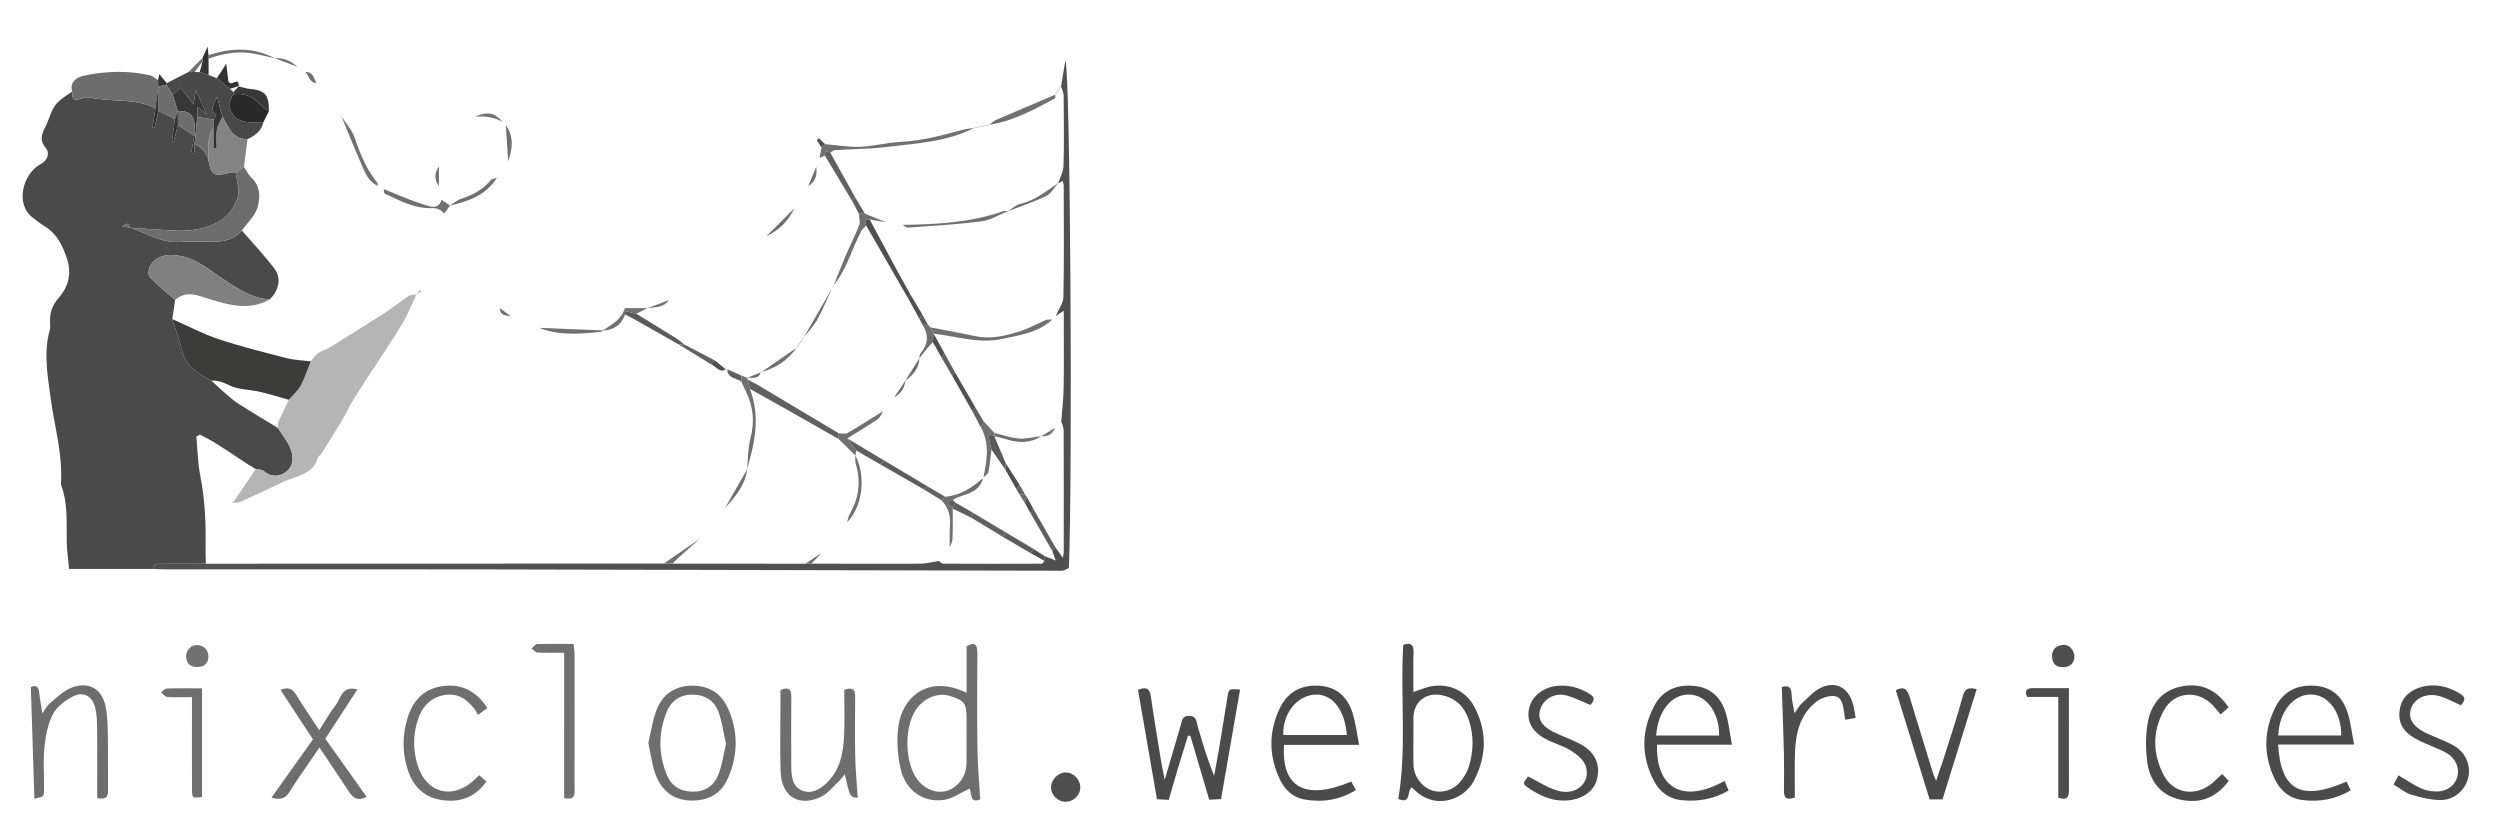 <?xml version="1.0" encoding="utf-8"?>
<!-- Generator: Adobe Illustrator 16.0.0, SVG Export Plug-In . SVG Version: 6.00 Build 0)  -->
<!DOCTYPE svg PUBLIC "-//W3C//DTD SVG 1.1//EN" "http://www.w3.org/Graphics/SVG/1.1/DTD/svg11.dtd">
<svg version="1.1" id="Layer_1" xmlns="http://www.w3.org/2000/svg" xmlns:xlink="http://www.w3.org/1999/xlink" x="0px" y="0px"
	 width="900px" height="300px" viewBox="0 0 900 300" enable-background="new 0 0 900 300" xml:space="preserve">
<g>
	<g>
		<path fill-rule="evenodd" clip-rule="evenodd" fill="none" d="M1,301.962C1,201.642,1,101.321,1,1c300.296,0,600.592,0,900.887,0
			c0,100.321,0,200.642,0,300.962C601.592,301.962,301.296,301.962,1,301.962z M261.92,96.025l0.094-0.074
			c-1.031,0.691-2.063,1.383-3.093,2.074l0.094-0.074c-1.698,1.024-3.396,2.048-5.094,3.073l0.095-0.074
			c-1.366,0.691-2.731,1.381-4.096,2.072l0.096-0.073c-1.667,0.976-3.333,1.951-5,2.927c-1.388,0.717-2.775,1.434-4.163,2.151
			c-2.644,0.998-5.288,1.995-7.933,2.993l0.099-0.069c-2.681-0.017-5.362-0.033-8.044-0.05c-1.262,4.116-4.787,5.99-8.052,8.119
			l0.101-0.068c-7.644-0.309-15.288-0.618-22.931-0.927c-1.056-0.383-2.11-0.766-3.166-1.148c-1.612-0.617-3.223-1.234-4.834-1.851
			c-0.722-0.383-1.443-0.766-2.164-1.149c-1.33-0.979-2.66-1.958-3.99-2.937l0.084,0.083c-1.311-0.999-2.621-1.997-3.93-2.996
			c-1.053-1.052-2.105-2.104-3.158-3.157c-0.665-0.977-1.33-1.954-1.996-2.93l0.075,0.093c-0.665-0.977-1.33-1.954-1.995-2.931
			c-2.028-4.411-4.055-8.821-6.083-13.231c-0.306-1.255-0.612-2.511-0.918-3.766c-0.693-1.745-1.387-3.489-2.082-5.233
			c0.697-0.973,1.393-1.945,2.089-2.918l-0.098,0.07c6.716-1.516,13.015-3.734,16.932-9.992c0.719-0.719,1.438-1.438,2.157-2.158
			c0.664-1.311,1.329-2.621,1.993-3.932l-0.069,0.1c1.597-4.458,2.117-8.846-0.858-13.002c-0.385-0.385-0.771-0.771-1.155-1.157
			c-2.946-3.388-5.298-3.825-10.003-1.857l0.098-0.07c-1,0.643-1.999,1.285-2.999,1.928c-3.228,2.313-5.511,5.34-7.044,9.005
			c-0.479,1.145-1.395,2.106-2.11,3.151c-0.309,1.333-0.618,2.667-0.927,4l0.068-0.101c-1.684,2.367-1.684,4.733,0,7.101
			l-0.067-0.102c0.356,1.7,0.712,3.4,1.067,5.101l-0.068-0.1c-1.193,3.916-4.474,2.222-6.37,1.674
			c-4.952-1.43-9.672-3.664-14.484-5.577c-0.717-0.388-1.434-0.775-2.151-1.163c-0.005-0.329,0.127-0.77-0.036-0.971
			c-3.928-4.844-6.235-10.441-8.215-16.308c-0.935-2.768-3.122-5.113-4.743-7.65l0.074,0.094c-0.691-1.031-1.382-2.062-2.074-3.093
			l0.074,0.094c-0.691-1.031-1.383-2.062-2.074-3.093l0.074,0.094c-0.642-1-1.285-2-1.927-2.999
			c-1.052-1.052-2.104-2.104-3.156-3.157c-1.006-1.642-1.191-4.121-4-3.927l0.094,0.074c-1.031-0.691-2.063-1.382-3.093-2.074
			l0.096,0.072c-2.292-2.101-4.922-3.304-8.098-3.069l0.1,0.069c-7.805-4.122-15.819-3.903-23.955-1.152
			c-0.105-0.899-0.21-1.798-0.362-3.097c-0.735,1.652-1.279,2.873-1.822,4.094c-1.677,1.681-3.355,3.362-5.032,5.042
			c-1.55,0.785-3.102,1.567-4.649,2.357c-1.069,0.545-2.133,1.102-3.198,1.654c-0.804-0.977-1.608-1.955-2.673-3.25
			c-0.2,0.99-0.322,1.593-0.444,2.196c-0.989-0.61-1.908-1.539-2.98-1.78c-7.929-1.781-15.948-1.528-23.792,0.164
			c-1.93,0.417-5.276,1.964-4.149,5.667c-1.746,1.289-3.672,2.397-5.197,3.911c-2.388,2.37-2.914,5.792-4.358,8.626
			c-1.575,3.089-2.244,5.066,0.081,7.862c1.513,1.821,0.52,4.493-1.688,5.635c-6.688,3.458-9.636,14.771-2.76,19.594
			c1.191,0.835,2.265,1.861,3.519,2.581c4.154,2.382,6.231,5.825,8.003,10.431c2.411,6.269,1.481,11.145-2.537,15.752
			c-2.219,2.545-3.113,5.249-3.053,8.462c0.019,0.998,0.198,2.058-0.065,2.985c-2.327,8.193-0.772,16.402,0.297,24.482
			c1.303,9.838,4.175,19.47,3.777,29.535c-0.026,0.664-0.164,1.398,0.055,1.986c2.482,6.668,1.815,13.615,1.977,20.502
			c0.075,3.183,0.544,6.354,0.835,9.537c10.522,0,20.32,0,30.119,0c1.829,0.055,3.657,0.157,5.486,0.158
			c37.987,0.009,75.973-0.054,113.959,0.02c69.286,0.134,138.571,0.35,207.856,0.479c0.869,0.002,1.739-0.668,2.515-0.986
			c1.375-35.37,0.529-179.527-1.276-182.733c-0.543,3.301-1.032,6.277-1.521,9.253c-0.671,1.014-1.342,2.028-2.013,3.041
			c-7.123,3.029-14.256,6.034-21.355,9.118c-0.967,0.42-1.759,1.241-2.632,1.876c-1.674,0.334-3.348,0.668-5.022,1.001
			c-1.44,0.21-2.922,0.272-4.315,0.655c-7.376,2.027-14.731,3.979-22.456,4.38c-4.867,0.252-9.683,1.578-14.546,1.768
			c-4.194,0.164-8.423-0.598-12.637-0.951c-0.759-0.717-1.519-1.434-2.278-2.15c-0.24,0.239-0.48,0.478-0.721,0.717
			c0.575,0.894,1.149,1.789,1.725,2.682c-0.25,1.246-0.5,2.493-0.75,3.738c-0.383,1.055-0.766,2.109-1.149,3.164
			c-0.976,2.333-1.953,4.665-2.929,6.998L291,66.944c-0.69,1.365-1.381,2.73-2.071,4.096l0.072-0.096
			c-1.025,1.364-2.049,2.729-3.074,4.093l0.074-0.094c-3.361,3.361-6.722,6.722-10.083,10.083l0.084-0.084
			c-1.024,1.031-2.049,2.063-3.074,3.094l0.084-0.084c-1,0.643-2,1.285-2.999,1.928c-0.721,0.717-1.442,1.434-2.163,2.151
			c-0.977,0.665-1.954,1.33-2.93,1.996l0.093-0.075C263.982,94.643,262.951,95.334,261.92,96.025z M427.678,264.833
			c0.284,0.034,0.568,0.067,0.853,0.102c2.229,7.545,4.459,15.089,6.783,22.952c1.447-0.069,2.833-0.135,4.256-0.203
			c2.329-13.395,4.589-26.404,6.856-39.448c-3.983-0.308-4.042-0.317-4.53,2.6c-1.016,6.06-1.936,12.135-2.948,18.194
			c-0.572,3.427-1.25,6.836-1.88,10.253c-2.442-6.022-4.167-11.9-5.9-17.778c-0.489-1.657-0.274-3.739-3.013-3.79
			c-2.697-0.049-2.678,1.957-3.171,3.63c-1.806,6.124-3.589,12.252-5.678,19.393c-0.59-3.027-1.023-4.968-1.342-6.928
			c-1.254-7.699-2.556-15.392-3.662-23.111c-0.422-2.945-1.743-3.512-4.626-2.358c2.272,13.102,4.533,26.133,6.832,39.385
			c1.432,0.074,2.693,0.139,4.237,0.219c1.148-3.94,2.227-7.733,3.361-11.511C425.268,272.557,426.485,268.699,427.678,264.833z
			 M508.302,283.432c7.991,8.891,18.756,4.366,22.242-2.228c4.644-8.786,4.937-17.889,0.228-26.757
			c-3.516-6.621-10.842-9.17-17.948-6.74c-1.203,0.411-2.399,0.843-3.995,1.405c0-5.04-0.096-9.688,0.035-14.33
			c0.079-2.809-1.021-3.556-3.695-2.621c-1.123,18.479,1.337,37.072-1.789,55.462C508.25,289.688,506.384,284.475,508.302,283.432z
			 M347.982,249.378c-14.577-6.923-23.359,2.322-24.602,12.283c-0.624,4.997-0.277,10.37,0.887,15.274
			c1.827,7.7,8.172,12.079,15.536,11.032c3.168-0.45,6.09-2.629,9.208-4.061c0.868,1.303-0.053,5.532,3.862,3.877
			c-0.358-6.269-0.913-12.209-0.994-18.155c-0.156-11.488-0.07-22.98-0.028-34.471c0.01-2.685-0.509-4.351-3.869-2.542
			C347.982,237.95,347.982,243.42,347.982,249.378z M620.858,281.116c-14.909,8.341-24.757,2.725-24.329-13.024
			c8.689,0,17.406,0,26.976,0c-0.82-4.321-1.174-8.107-2.296-11.65c-1.736-5.48-5.484-9.003-11.494-9.537
			c-6.215-0.552-11.25,1.658-14.171,7.202c-4.717,8.95-4.822,18.15-0.049,27.156c2.04,3.849,5.332,6.346,9.831,6.803
			c5.919,0.602,11.543-0.331,16.949-3.46C621.825,283.499,621.415,282.487,620.858,281.116z M820.127,268.024
			c9.086,0,17.814,0,27.343,0c-0.85-4.298-1.226-8.1-2.389-11.643c-1.786-5.437-5.469-9.026-11.538-9.499
			c-6.457-0.502-11.531,1.929-14.412,7.717c-4.238,8.515-4.365,17.292-0.201,25.923c1.981,4.105,5.267,6.912,9.921,7.484
			c6.074,0.748,11.889-0.185,17.4-3.503c-0.522-1.113-0.999-2.128-1.473-3.137C828.432,288.484,821.09,284.687,820.127,268.024z
			 M489.281,268.162c-0.808-4.129-1.222-7.707-2.236-11.107c-1.694-5.674-5.286-9.54-11.539-10.136
			c-6.65-0.633-11.807,1.917-14.727,7.939c-4.154,8.566-4.081,17.311,0.059,25.911c1.741,3.615,4.652,6.286,8.575,7.011
			c6.497,1.2,12.786,0.287,18.745-3.374c-0.651-1.159-1.186-2.113-1.708-3.043c-16.422,6.924-25.224,2.231-24.186-13.201
			C470.95,268.162,479.679,268.162,489.281,268.162z M34.99,287.271c3.255,0.753,3.935-0.499,3.909-2.807
			c-0.071-6.332,0.06-12.666-0.056-18.995c-0.066-3.646-0.106-7.353-0.777-10.915c-1.259-6.685-6.306-9.498-12.621-6.859
			c-2.783,1.163-5.116,3.496-7.497,5.485c-1.038,0.866-1.681,2.204-2.703,3.601c-0.43-2.787-0.875-5.077-1.118-7.39
			c-0.299-2.854-1.75-2.607-3.023-2.036c0.434,13.705,0.853,26.914,1.272,40.181c3.356-0.724,3.451-0.723,3.481-3.14
			c0.065-5.165-0.36-10.368,0.144-15.484c0.398-4.048,1.24-8.324,3.092-11.869c1.4-2.68,4.419-4.929,7.233-6.351
			c3.757-1.898,6.891-0.093,7.932,4.07c0.596,2.383,0.678,4.936,0.702,7.414C35.04,270.478,34.99,278.781,34.99,287.271z
			 M303.931,248.374c0,5.322,0.184,10.792-0.047,16.244c-0.279,6.579-1.488,12.952-6.729,17.661
			c-2.453,2.205-5.379,3.671-8.658,2.195c-2.938-1.321-3.438-4.278-3.595-7.186c-0.09-1.659-0.054-3.326-0.055-4.99
			c-0.005-7.155-0.054-14.312,0.022-21.466c0.029-2.735-0.952-3.644-3.909-2.435c0,1.73,0,3.534,0,5.338
			c0.001,7.987-0.2,15.981,0.057,23.961c0.306,9.498,7.039,12.801,14.593,9.126c2.426-1.181,4.258-3.604,6.312-5.514
			c0.737-0.686,1.327-1.529,2.203-2.559c1.867,8.251,1.867,8.251,4.657,8.438c-0.315-4.946-0.794-9.865-0.901-14.791
			c-0.155-7.152-0.095-14.311-0.013-21.466C307.899,248.289,307.073,247.168,303.931,248.374z M233.4,267.429
			c0.918,4.111,1.313,8.158,2.752,11.79c2.16,5.449,6.173,8.821,12.527,8.972c6.425,0.152,11.07-2.542,13.509-8.286
			c3.524-8.304,3.618-16.823-0.216-25.109c-2.564-5.542-7.158-8.103-13.248-7.946c-5.984,0.153-10.184,3.251-12.307,8.591
			C234.91,259.232,234.374,263.41,233.4,267.429z M100.979,248.379c3.969,6.039,7.859,11.959,11.688,17.786
			c-5.083,7.141-9.926,13.945-14.947,21c3.375,0.975,5.221,0.164,6.6-2.203c1.337-2.295,2.888-4.468,4.379-6.672
			c1.981-2.929,3.995-5.836,6.3-9.198c3.884,5.808,7.323,10.886,10.69,16.01c1.545,2.353,3.347,3.388,6.289,1.723
			c-5.027-7.059-9.923-13.934-14.866-20.874c3.88-5.963,7.644-11.746,11.538-17.729c-5.567-1.575-5.891,3.168-7.794,5.605
			c-2.087,2.675-3.753,5.678-5.924,9.033c-3.095-4.721-5.828-8.666-8.308-12.764C105.262,247.846,103.669,247.245,100.979,248.379z
			 M699.31,287.793c4.13-13.337,8.178-26.415,12.293-39.706c-2.801-0.631-4.217-0.423-5.018,2.592
			c-1.957,7.365-4.417,14.599-6.71,21.874c-0.802,2.546-1.704,5.059-2.877,8.524c-0.66-1.607-0.938-2.158-1.117-2.739
			c-2.778-9.03-5.535-18.065-8.316-27.094c-0.706-2.291-1.439-4.629-5.082-2.774c4.044,13.055,8.099,26.145,12.181,39.323
			C696.204,287.793,697.504,287.793,699.31,287.793z M885.939,253.91c1.346-1.584,1.936-2.803-0.183-4.114
			c-4.305-2.666-8.962-3.83-13.813-2.545c-3.982,1.057-7.239,3.498-7.999,7.985c-0.796,4.698,0.969,8.061,5.568,10.652
			c2.015,1.134,4.204,1.958,6.315,2.918c1.658,0.754,3.404,1.36,4.964,2.282c3.197,1.893,4.686,5.312,3.879,8.423
			c-0.881,3.392-3.892,5.566-7.959,5.406c-1.782-0.07-3.686-0.41-5.281-1.164c-2.662-1.258-5.12-2.945-7.966-4.631
			c-0.527,0.979-1.084,2.012-1.775,3.295c2.316,1.381,4.168,2.999,6.313,3.644c3.43,1.031,7.052,1.924,10.6,1.953
			c4.958,0.04,8.989-3.686,9.996-8.225c0.963-4.339-0.997-8.992-5.291-11.398c-3.164-1.774-6.655-2.956-9.94-4.523
			c-5.004-2.388-6.75-5.627-5.179-9.33c1.531-3.612,6.001-5.286,10.644-3.749C881.152,251.557,883.333,252.749,885.939,253.91z
			 M572.506,253.792c1.446-1.473,1.856-2.701-0.228-3.984c-3.504-2.157-7.224-3.26-11.348-2.938
			c-5.131,0.398-9.303,3.55-10.387,7.876c-1.159,4.625,0.815,8.616,5.95,11.335c2.916,1.545,6.237,2.384,9.014,4.118
			c2.112,1.32,4.509,3.25,5.287,5.438c2.129,5.991-3.343,10.964-10.035,9.021c-3.709-1.076-7.066-3.361-10.659-5.14
			c-1.933,2.536-2.013,2.651,0.153,4.143c3.877,2.668,8.023,4.621,12.924,4.549c5.86-0.087,10.443-2.939,11.672-7.475
			c1.503-5.55-0.641-10.165-6.356-13.106c-3.087-1.589-6.426-2.686-9.515-4.271c-4.262-2.187-5.591-4.945-4.382-8.326
			c1.271-3.553,5.299-5.766,9.338-4.671C566.77,251.131,569.432,252.536,572.506,253.792z M799.97,278.64
			c-1.75,1.595-2.895,2.823-4.219,3.81c-5.836,4.347-13.277,3.13-16.726-3.251c-4.126-7.636-4.226-15.749-0.055-23.407
			c3.759-6.899,12.266-7.58,17.689-1.826c0.898,0.953,1.704,1.995,2.767,3.248c1.049-0.942,1.938-1.742,2.861-2.571
			c-4.409-6.565-10.278-9.056-17.479-7.415c-6.946,1.583-10.655,6.758-11.716,13.446c-0.69,4.354-0.663,8.952-0.129,13.342
			c0.824,6.785,4.479,11.992,11.352,13.708c6.975,1.742,13.162-0.014,18.032-6.624C801.553,280.276,800.772,279.471,799.97,278.64z
			 M175.468,254.88c-4.2-6.332-9.618-8.932-16.54-7.818c-6.639,1.067-10.448,5.461-12.302,11.667
			c-1.805,6.043-1.808,12.119,0.084,18.171c1.838,5.877,5.571,9.902,11.71,11.007c6.686,1.203,12.443-0.561,16.704-6.571
			c-0.938-0.812-1.753-1.515-2.608-2.253c-0.817,0.772-1.409,1.355-2.024,1.911c-7.63,6.893-16.797,4.579-20.026-5.151
			c-1.83-5.518-1.836-11.16-0.06-16.694c1.462-4.555,4.351-7.854,9.258-8.871c4.879-1.01,8.344,1.323,11.161,4.981
			c0.497,0.646,0.827,1.42,1.227,2.124C173.525,256.303,174.301,255.734,175.468,254.88z M641.441,247.362
			c0.274,8.258,0.584,16.058,0.772,23.86c0.108,4.495,0.049,8.993,0.011,13.488c-0.023,2.828,1.274,3.343,3.926,2.389
			c0-5.306-0.121-10.455,0.029-15.598c0.21-7.159,1.609-14.028,7.56-18.767c1.747-1.391,4.55-2.404,6.679-2.13
			c2.843,0.366,3.072,3.512,3.475,5.991c0.124,0.769,0.242,1.538,0.396,2.521c1.365-0.251,2.425-0.445,3.756-0.69
			c-0.371-1.932-0.557-3.583-1.016-5.153c-1.622-5.563-5.852-8.09-11.072-5.896c-2.754,1.157-4.955,3.711-7.273,5.781
			c-0.959,0.855-1.572,2.1-2.645,3.585c-0.441-2.636-0.986-4.592-1.046-6.563C644.915,247.585,644.067,246.455,641.441,247.362z
			 M203.096,234.974c0,17.874,0,35.082,0,52.287c4.322,1.061,3.754-1.75,3.757-3.972c0.017-15.943,0.016-31.886-0.007-47.829
			c-0.001-1.11-0.228-2.222-0.384-3.653c-4.53,0-8.827-0.072-13.116,0.075c-0.678,0.022-1.322,1.039-1.982,1.597
			c0.702,0.498,1.382,1.386,2.109,1.427C196.427,235.069,199.396,234.974,203.096,234.974z M740.982,250.908
			c0,12.528,0,24.461,0,36.306c3.716,1.148,3.86-0.862,3.848-3.307c-0.053-9.998-0.022-19.997-0.022-29.996c0-1.942,0-3.886,0-6.171
			c-4.736,0-8.88,0.009-13.023-0.004c-2.156-0.008-3.054,0.782-2.028,3.172C733.298,250.908,736.765,250.908,740.982,250.908z
			 M72.735,247.802c-4.38,0-8.507-0.068-12.627,0.063c-0.745,0.023-1.463,0.867-2.193,1.333c0.753,0.591,1.475,1.637,2.267,1.693
			c2.908,0.204,5.838,0.081,8.924,0.081c0,2.565,0,4.392,0,6.217c0,8.989-0.037,17.979,0.021,26.968
			c0.021,3.204,0.125,3.203,3.609,2.788C72.735,274.031,72.735,261.117,72.735,247.802z M383.677,288.636
			c2.933-0.037,5.353-2.529,5.234-5.391c-0.11-2.663-2.446-5.064-5.026-5.168c-2.771-0.11-5.443,2.422-5.514,5.226
			C378.298,286.183,380.774,288.673,383.677,288.636z M746.805,236.482c-0.052-2.553-2.002-4.578-4.156-4.334
			c-2.374,0.269-3.985,1.587-3.913,4.197c0.071,2.571,1.438,3.925,4.078,3.84C745.423,240.102,746.631,238.629,746.805,236.482z
			 M71.214,240.141c2.591-0.104,4.002-1.663,3.778-4.177c-0.215-2.403-1.771-3.534-3.942-3.742
			c-2.196-0.211-4.097,1.859-4.054,4.123C67.043,238.849,68.595,240.246,71.214,240.141z"/>
		<path fill-rule="evenodd" clip-rule="evenodd" fill="none" d="M159.939,76.874c0.694,1.744,1.388,3.488,2.082,5.233
			c0.306,1.255,0.612,2.511,0.918,3.766c2.028,4.41,4.055,8.82,6.083,13.231c0.665,0.977,1.33,1.954,1.995,2.931l-0.075-0.093
			c0.666,0.977,1.331,1.953,1.996,2.93c1.052,1.052,2.105,2.105,3.158,3.157c1.31,0.999,2.62,1.997,3.93,2.996l-0.084-0.083
			c0.044,2.726,2.175,2.616,3.99,2.937c0.721,0.383,1.442,0.767,2.164,1.149c1.611,0.617,3.222,1.234,4.834,1.851
			c1.055,0.383,2.11,0.766,3.166,1.148c7.419,2.912,15.055,2.238,22.7,1.347c0.092-0.011,0.155-0.275,0.231-0.42l-0.101,0.068
			c3.976-0.186,6.791-1.976,8.095-5.855c1.142,0.604,2.298,1.183,3.422,1.818c5.389,3.046,10.77,6.107,16.152,9.163
			c3.774,2.315,7.547,4.63,11.321,6.945c1.808,0.636,2.902,3.325,5.431,1.89l0.492-0.038c0.003,3.374,3.254,3.062,5.025,4.428
			c0.598,1.295,1.174,2.601,1.798,3.883c2.601,5.351,3.019,10.78,1.491,16.608c-0.94,3.582-0.847,7.436-1.218,11.166
			c0,0,0.068-0.1,0.068-0.1c-2.664,4.645-5.329,9.288-7.993,13.933c-0.384,0.72-0.767,1.44-1.15,2.161
			c-1.283,1.612-2.566,3.226-3.849,4.838c-1.385,1.385-2.771,2.771-4.156,4.156c-4.301,2.958-8.602,5.915-12.903,8.873
			c-54.949,0.016-109.898,0.03-164.847,0.045c-0.037-2.151-0.141-4.303-0.099-6.452c0.17-8.524-0.282-16.972-1.926-25.383
			c-0.889-4.553-0.953-9.269-1.389-13.91c0.414-0.253,0.827-0.506,1.24-0.759c7.126,3.434,13.332,8.48,20.159,12.437
			c-2.605,3.819-5.211,7.638-8.362,12.257c1.765-0.287,2.441-0.255,2.987-0.507c5.106-2.354,10.205-4.728,15.278-7.152
			c4.746-2.269,10.995-2.497,12.577-9.15c0.052-0.218,0.654-0.261,0.809-0.506c2.541-4.017,5.109-8.016,7.545-12.094
			c1.626-2.724,2.923-5.646,4.598-8.336c3.042-4.887,6.27-9.658,9.396-14.492c2.822-4.362,5.764-8.656,8.367-13.146
			c1.807-3.116,3.129-6.512,4.668-9.784c0.576-0.357,1.153-0.715,1.729-1.072c-0.2-0.2-0.399-0.399-0.599-0.599
			c-0.357,0.577-0.715,1.153-1.072,1.73c-0.961,0.153-2.111,0.021-2.852,0.509c-3.022,1.991-5.847,4.281-8.878,6.257
			c-5.071,3.306-10.232,6.473-15.379,9.662c-2.14,1.326-4.218,2.894-6.548,3.732c-2.147,0.772-3.254,2.306-4.486,3.901
			c-2.898-0.365-5.873-0.432-8.68-1.151c-8.21-2.104-16.456-4.159-24.488-6.832c-5.725-1.905-11.126-4.778-16.671-7.219
			c0.339-2.294,0.678-4.587,1.017-6.881c4.033-3.579,8.089-1.682,12.348-0.334c7.135,2.258,14.398,4.196,21.639,0.173
			c3.337-3.168,4.374-7.67,1.793-11.078c-3.635-4.798-7.803-9.191-11.744-13.758c1.955-2.769,4.762-5.294,5.639-8.37
			c0.992-3.479,1.109-7.591-2.214-10.671c-1.132-1.05-1.798-2.601-2.677-3.923c0.427-3.313,0.854-6.626,1.28-9.939
			c2.711-1.291,5.055-2.925,5.718-6.127c0.66-1.319,1.32-2.639,1.981-3.958c0.058-5.927-1.438-7.563-7.143-8.042
			c-1.249-0.105-2.465-0.584-3.697-0.891c0.036-3.906-2.952,0.591-3.765-1.935c-0.157-1.304-0.389-3.242-0.742-6.176
			c-1.583,2.402-2.502,3.798-3.422,5.194c-0.982-0.397-1.963-0.795-2.945-1.193c-0.003-1.95-0.007-3.9-0.01-5.85
			c4.834-1.738,9.81-2.702,14.933-2.015c3.039,0.407,6.016,1.271,9.021,1.93l-0.1-0.069c2.699,1.023,5.398,2.046,8.098,3.069
			l-0.096-0.072c1.031,0.691,2.062,1.382,3.093,2.074l-0.094-0.074c1.338,1.304,1.436,3.872,4,3.927
			c1.052,1.052,2.104,2.104,3.156,3.157c0.643,1,1.285,1.999,1.927,2.999l-0.074-0.094c0.691,1.031,1.383,2.062,2.074,3.093
			l-0.074-0.094c0.691,1.031,1.383,2.062,2.074,3.093l-0.074-0.094c2.339,5.65,4.585,11.34,7.051,16.934
			c1.355,3.074,2.502,6.42,5.942,7.995c0.717,0.388,1.434,0.775,2.151,1.163c0.149,0.584,0.126,1.538,0.472,1.698
			c5.399,2.5,10.727,5.424,16.911,5.182C157.471,74.841,158.742,75.56,159.939,76.874z"/>
		<path fill-rule="evenodd" clip-rule="evenodd" fill="#4A4A4A" d="M92.088,168.868c-6.827-3.956-13.033-9.003-20.159-12.437
			c-0.413,0.253-0.826,0.506-1.24,0.759c0.437,4.642,0.5,9.357,1.389,13.91c1.644,8.411,2.096,16.858,1.926,25.383
			c-0.042,2.149,0.062,4.301,0.099,6.452c-5.254,0.014-10.508,0.015-15.762,0.048c-1.419,0.009-3.117-0.397-3.354,1.826
			c-9.799,0-19.597,0-30.119,0c-0.291-3.183-0.76-6.354-0.835-9.537c-0.162-6.887,0.505-13.834-1.977-20.502
			c-0.219-0.588-0.081-1.322-0.055-1.986c0.397-10.064-2.474-19.696-3.777-29.535c-1.07-8.081-2.624-16.289-0.297-24.482
			c0.264-0.927,0.084-1.988,0.065-2.985c-0.06-3.213,0.833-5.917,3.053-8.462c4.019-4.607,4.948-9.483,2.537-15.752
			c-1.771-4.606-3.849-8.049-8.003-10.431c-1.254-0.719-2.328-1.745-3.519-2.581c-6.876-4.823-3.929-16.136,2.76-19.594
			c2.208-1.142,3.202-3.814,1.688-5.635c-2.324-2.796-1.655-4.772-0.081-7.862c1.444-2.834,1.97-6.257,4.358-8.626
			c1.524-1.513,3.451-2.622,5.197-3.911c-0.071,2.178,0.27,3.735,3.102,2.597c1.03-0.414,2.334-0.649,3.392-0.416
			c7.757,1.715,16.052,0.132,23.476,3.83c-0.348,2.34-0.696,4.681-1.044,7.021c0.24,0.035,0.48,0.069,0.72,0.104
			c0.47-2.041,0.94-4.083,1.41-6.124c1.051,0.507,2.109,0.998,3.15,1.525c0.931,0.471,1.842,0.981,2.763,1.474
			c-0.357,2.669-0.714,5.339-1.072,8.008c0.215,0.018,0.43,0.037,0.645,0.055c0.507-2.02,1.014-4.039,1.521-6.059
			c1.965,1.326,3.931,2.652,5.896,3.978c-0.372,2.051-0.743,4.102-1.115,6.152c0.353,0.041,0.706,0.082,1.059,0.123
			c0.054-1.087,0.108-2.174,0.163-3.26c2.493,0.881,3.896,2.796,4.863,5.126c1.134,6.15,1.918,6.633,8.059,5.083
			c0.612-0.155,1.292-0.04,1.94-0.05c0.28,3.071,1.502,6.462,0.596,9.131c-1.072,3.158-3.417,6.654-6.212,8.291
			c-5.217,3.054-11.339,3.878-17.49,3.459c-4.94-0.336-9.882-0.647-14.824-0.97c-1.09-1.85-1.09-1.85-2.974-0.456
			c1.195,0.167,2.101,0.294,3.007,0.422c6.157,2.255,11.919,5.936,18.941,5.048c1.798-0.227,3.65-0.035,5.477-0.034
			c5.556,0.002,11.345,0.915,15.65-3.991c3.94,4.566,8.109,8.96,11.744,13.758c2.581,3.408,1.544,7.91-1.793,11.078
			c-6.805-0.55-12.077-4.344-17.549-7.941c-4.346-2.857-8.381-6.34-13.717-7.566c-5.152-1.184-9.181-0.435-11.563,3.135
			c-0.715,1.07-1.009,3.511-0.333,4.23c2.817,2.995,6.078,5.573,9.175,8.303c-0.339,2.294-0.678,4.587-1.017,6.881
			c1.187,3.771,2.591,7.489,3.51,11.324c1.393,5.81,5.916,8.336,10.574,10.835c1.767,1.621,3.498,3.285,5.313,4.85
			c1.473,1.27,2.959,2.562,4.596,3.597c4.611,2.917,9.302,5.708,13.96,8.547c1.482,2.296,3.261,4.459,4.368,6.922
			c1.317,2.932,1.507,6.441-1.004,8.643c-2.4,2.104-5.601,2.389-8.479-0.063C94.22,168.979,93.028,169.071,92.088,168.868z"/>
		<path fill-rule="evenodd" clip-rule="evenodd" fill="none" d="M261.837,132.944l-0.492,0.038
			c-1.334-1.072-2.668-2.144-4.003-3.215c-3.729-1.951-7.459-3.902-11.188-5.853c-0.848-0.677-1.638-1.444-2.552-2.015
			c-4.824-3.012-9.679-5.975-14.523-8.954c1.314-0.665,2.628-1.329,3.941-1.993l-0.099,0.069c2.804-0.573,5.985-0.148,7.933-2.993
			c1.388-0.717,2.775-1.434,4.163-2.151c1.667-0.976,3.333-1.952,5-2.927l-0.096,0.073c1.365-0.691,2.73-1.381,4.096-2.072
			l-0.095,0.074c1.698-1.025,3.396-2.049,5.094-3.073l-0.094,0.074c1.031-0.691,2.062-1.383,3.093-2.074l-0.094,0.074
			c1.031-0.691,2.062-1.382,3.093-2.074l-0.093,0.075c0.977-0.666,1.954-1.331,2.93-1.996c0.721-0.717,1.442-1.434,2.163-2.151
			c1-0.643,1.999-1.285,2.999-1.928c0,0-0.084,0.084-0.084,0.084c1.025-1.031,2.049-2.062,3.074-3.093l-0.084,0.084
			c4.579-2.143,7.94-5.503,10.083-10.083l-0.074,0.094c1.024-1.364,2.049-2.729,3.074-4.093l-0.072,0.096
			c0.69-1.366,1.381-2.731,2.071-4.096l-0.073,0.095c2.7-1.612,3.31-4.098,2.929-6.998c0.383-1.055,0.766-2.109,1.149-3.164
			c0.653-0.295,1.306-0.589,1.958-0.884c3.271,5.456,6.541,10.913,9.812,16.369c0.81,1.532,1.619,3.063,2.429,4.594
			c0.061,1.373,0.553,2.911,0.102,4.086c-1.438,3.736-3.289,7.311-4.865,10.997c-1.551,3.627-2.961,7.315-4.433,10.977
			c-3.667,6.334-7.333,12.667-11,19.002c-0.666,1.004-1.332,2.009-1.998,3.014c-4.332,2.997-8.664,5.994-12.996,8.992
			c-1.681,0.664-3.362,1.328-5.042,1.993c-0.678-0.268-1.356-0.537-2.035-0.805C265.237,134.456,263.537,133.7,261.837,132.944z"/>
		<path fill-rule="evenodd" clip-rule="evenodd" fill="#505050" d="M54.987,204.81c0.237-2.224,1.935-1.817,3.354-1.826
			c5.254-0.033,10.508-0.034,15.762-0.048c54.949-0.015,109.898-0.029,164.847-0.045c1.049,0.005,2.099,0.01,3.149,0.015
			c15.934,0.012,31.868,0.023,47.802,0.035c0.73-0.012,1.461-0.022,2.192-0.034c13.061,0.023,26.121,0.095,39.181,0.021
			c2.237-0.013,4.471-0.645,6.706-0.99c0.465,0.341,0.928,0.976,1.394,0.978c11.927,0.059,23.855,0.058,35.783,0.008
			c0.267-0.001,0.531-0.676,0.796-1.037c-0.001-0.579-0.001-1.158-0.001-1.738c1.209,0.483,2.419,0.966,4.106,1.639
			c-0.553-1.531-0.91-2.52-1.268-3.508c0.375-0.428,0.749-0.855,1.123-1.283c0.807,1.135,1.615,2.27,2.698,3.792
			c0.179-0.978,0.327-1.408,0.327-1.839c0.014-14.694,0.032-29.389-0.024-44.083c-0.004-1.031-0.564-2.06-0.867-3.089
			c0.302-4.089,0.805-8.175,0.864-12.268c0.132-9.072,0.041-18.149,0.041-27.625c-1.335,0.868-2.123,1.38-2.91,1.892
			c0.97-2.28,2.734-4.543,2.779-6.841c0.266-13.39,0.134-26.788,0.108-40.182c-0.001-0.528-0.282-1.056-0.446-1.63
			c-0.737,0.424-1.164,0.669-1.589,0.914c0.686-2.091,1.907-4.169,1.964-6.277c0.227-8.456,0.132-16.922,0.048-25.383
			c-0.011-1.154-0.634-2.302-0.974-3.454L382.006,31c0.489-2.976,0.979-5.952,1.521-9.253c1.805,3.206,2.651,147.363,1.276,182.733
			c-0.776,0.318-1.646,0.988-2.515,0.986c-69.285-0.13-138.571-0.346-207.856-0.479c-37.986-0.073-75.973-0.011-113.959-0.02
			C58.644,204.967,56.815,204.864,54.987,204.81z"/>
		<path fill-rule="evenodd" clip-rule="evenodd" fill="none" d="M181.02,61.876c-0.719,0.719-1.438,1.438-2.157,2.158
			c-0.725,0.252-1.704,0.288-2.132,0.792c-2.911,3.433-6.631,5.44-10.847,6.809c-1.426,0.462-2.641,1.576-3.953,2.392l0.098-0.07
			c-1.027-0.671-2.054-1.343-3.082-2.014l0.068,0.1c-0.355-1.701-0.711-3.401-1.067-5.101l0.067,0.102c0-2.367,0-4.734,0-7.101
			l-0.068,0.101c0.309-1.333,0.618-2.667,0.927-4c0.716-1.045,1.631-2.007,2.11-3.151c1.533-3.666,3.816-6.692,7.044-9.005
			c1-0.643,1.999-1.285,2.999-1.928l-0.098,0.07c3.509-0.325,6.889,0.051,10.003,1.857c0.385,0.386,0.77,0.772,1.155,1.157
			c0.286,4.334,0.572,8.668,0.858,13.002l0.069-0.1C182.348,59.255,181.684,60.565,181.02,61.876z"/>
		<path fill-rule="evenodd" clip-rule="evenodd" fill="#4A4A4A" d="M427.678,264.833c-1.193,3.866-2.41,7.724-3.573,11.599
			c-1.134,3.777-2.213,7.57-3.361,11.511c-1.544-0.08-2.806-0.145-4.237-0.219c-2.299-13.252-4.559-26.283-6.832-39.385
			c2.883-1.153,4.204-0.587,4.626,2.358c1.106,7.72,2.407,15.412,3.662,23.111c0.319,1.96,0.751,3.9,1.342,6.928
			c2.089-7.141,3.872-13.269,5.678-19.393c0.494-1.673,0.475-3.679,3.171-3.63c2.739,0.051,2.524,2.133,3.013,3.79
			c1.733,5.878,3.458,11.756,5.9,17.778c0.63-3.417,1.308-6.826,1.88-10.253c1.012-6.06,1.933-12.135,2.948-18.194
			c0.489-2.917,0.547-2.907,4.53-2.6c-2.267,13.044-4.528,26.054-6.856,39.448c-1.423,0.068-2.809,0.134-4.256,0.203
			c-2.324-7.863-4.554-15.407-6.783-22.952C428.247,264.9,427.962,264.867,427.678,264.833z"/>
		<path fill-rule="evenodd" clip-rule="evenodd" fill="#4A4A4A" d="M508.302,283.432c-1.918,1.043-0.052,6.257-4.923,4.191
			c3.126-18.39,0.666-36.983,1.789-55.462c2.674-0.935,3.774-0.188,3.695,2.621c-0.131,4.642-0.035,9.29-0.035,14.33
			c1.596-0.563,2.792-0.994,3.995-1.405c7.106-2.43,14.433,0.119,17.948,6.74c4.709,8.868,4.416,17.971-0.228,26.757
			C527.058,287.798,516.293,292.322,508.302,283.432z M508.83,265.907c0,3.16-0.077,6.323,0.019,9.481
			c0.124,4.072,2.884,7.807,6.573,9.121c3.44,1.225,7.694,0.07,10.308-3.111c1.241-1.512,2.375-3.285,2.965-5.129
			c1.815-5.672,1.962-11.48,0.057-17.157c-1.587-4.729-4.838-7.91-9.881-8.87c-5.643-1.074-10.029,2.546-10.041,8.179
			C508.824,260.916,508.828,263.411,508.83,265.907z"/>
		<path fill-rule="evenodd" clip-rule="evenodd" fill="#6E6E6E" d="M347.982,249.378c0-5.958,0-11.428,0-16.762
			c3.359-1.809,3.878-0.143,3.869,2.542c-0.042,11.49-0.128,22.982,0.028,34.471c0.081,5.946,0.635,11.887,0.994,18.155
			c-3.915,1.655-2.995-2.574-3.862-3.877c-3.118,1.432-6.04,3.61-9.208,4.061c-7.364,1.047-13.709-3.332-15.536-11.032
			c-1.164-4.904-1.511-10.277-0.887-15.274C324.624,251.7,333.405,242.455,347.982,249.378z M347.953,266.036
			c0-2.498,0.004-4.997,0-7.495c-0.011-5.313-0.67-6.234-5.631-7.897c-4.477-1.501-9.597,0.451-12.552,4.784
			c-4.327,6.346-4.094,19.052,0.46,25.147c2.761,3.697,7.195,5.325,10.958,4.025c3.83-1.322,6.65-5.255,6.751-9.57
			C348.009,272.033,347.953,269.034,347.953,266.036z"/>
		<path fill-rule="evenodd" clip-rule="evenodd" fill="#4A4A4A" d="M620.858,281.116c0.557,1.371,0.967,2.383,1.417,3.489
			c-5.406,3.129-11.03,4.062-16.949,3.46c-4.499-0.457-7.791-2.954-9.831-6.803c-4.773-9.006-4.668-18.206,0.049-27.156
			c2.921-5.544,7.956-7.754,14.171-7.202c6.01,0.534,9.758,4.057,11.494,9.537c1.122,3.543,1.476,7.329,2.296,11.65
			c-9.569,0-18.286,0-26.976,0C596.102,283.841,605.949,289.457,620.858,281.116z M618.901,264.794
			c0.054-8.39-4.621-14.599-10.777-14.765c-6.303-0.17-11.339,6.013-11.896,14.765C603.673,264.794,611.108,264.794,618.901,264.794
			z"/>
		<path fill-rule="evenodd" clip-rule="evenodd" fill="#4A4A4A" d="M820.127,268.024c0.963,16.662,8.305,20.46,24.651,13.343
			c0.474,1.009,0.95,2.023,1.473,3.137c-5.512,3.318-11.326,4.251-17.4,3.503c-4.654-0.572-7.939-3.379-9.921-7.484
			c-4.164-8.631-4.037-17.408,0.201-25.923c2.881-5.788,7.955-8.219,14.412-7.717c6.069,0.473,9.752,4.063,11.538,9.499
			c1.163,3.543,1.539,7.345,2.389,11.643C837.941,268.024,829.213,268.024,820.127,268.024z M842.849,264.772
			c0.026-8.438-4.605-14.591-10.789-14.743c-6.372-0.157-11.561,6.194-11.891,14.743
			C827.607,264.772,835.039,264.772,842.849,264.772z"/>
		<path fill-rule="evenodd" clip-rule="evenodd" fill="#4A4A4A" d="M489.281,268.162c-9.603,0-18.331,0-27.017,0
			c-1.038,15.433,7.764,20.125,24.186,13.201c0.522,0.93,1.057,1.884,1.708,3.043c-5.959,3.661-12.248,4.574-18.745,3.374
			c-3.923-0.725-6.834-3.396-8.575-7.011c-4.14-8.601-4.213-17.345-0.059-25.911c2.92-6.022,8.076-8.572,14.727-7.939
			c6.253,0.596,9.845,4.462,11.539,10.136C488.06,260.455,488.474,264.033,489.281,268.162z M461.985,264.602
			c7.807,0,15.33,0,22.87,0c-0.684-8.954-5.083-14.705-11.157-14.554C466.805,250.221,461.702,257.065,461.985,264.602z"/>
		<path fill-rule="evenodd" clip-rule="evenodd" fill="#6E6E6E" d="M34.99,287.271c0-8.49,0.05-16.794-0.03-25.095
			c-0.024-2.479-0.106-5.031-0.702-7.414c-1.041-4.163-4.174-5.969-7.932-4.07c-2.813,1.422-5.833,3.671-7.233,6.351
			c-1.852,3.545-2.693,7.821-3.092,11.869c-0.503,5.116-0.079,10.319-0.144,15.484c-0.03,2.417-0.125,2.416-3.481,3.14
			c-0.42-13.267-0.838-26.476-1.272-40.181c1.273-0.571,2.724-0.818,3.023,2.036c0.243,2.313,0.688,4.603,1.118,7.39
			c1.021-1.396,1.665-2.734,2.703-3.601c2.381-1.989,4.714-4.322,7.497-5.485c6.315-2.639,11.362,0.175,12.621,6.859
			c0.671,3.563,0.711,7.269,0.777,10.915c0.116,6.329-0.016,12.663,0.056,18.995C38.925,286.772,38.245,288.024,34.99,287.271z"/>
		<path fill-rule="evenodd" clip-rule="evenodd" fill="#6E6E6E" d="M303.931,248.374c3.143-1.206,3.968-0.085,3.938,2.558
			c-0.083,7.155-0.142,14.313,0.013,21.466c0.107,4.926,0.586,9.845,0.901,14.791c-2.79-0.187-2.79-0.187-4.657-8.438
			c-0.876,1.029-1.466,1.873-2.203,2.559c-2.053,1.909-3.886,4.333-6.312,5.514c-7.554,3.675-14.287,0.372-14.593-9.126
			c-0.257-7.979-0.056-15.974-0.057-23.961c0-1.804,0-3.607,0-5.338c2.958-1.209,3.938-0.301,3.909,2.435
			c-0.077,7.154-0.028,14.311-0.022,21.466c0.001,1.664-0.035,3.331,0.055,4.99c0.157,2.907,0.658,5.864,3.595,7.186
			c3.279,1.476,6.205,0.01,8.658-2.195c5.241-4.709,6.45-11.082,6.729-17.661C304.115,259.166,303.931,253.696,303.931,248.374z"/>
		<path fill-rule="evenodd" clip-rule="evenodd" fill="#6E6E6E" d="M233.4,267.429c0.973-4.019,1.51-8.196,3.017-11.989
			c2.123-5.34,6.323-8.438,12.307-8.591c6.09-0.156,10.684,2.404,13.248,7.946c3.833,8.286,3.74,16.806,0.216,25.109
			c-2.439,5.744-7.084,8.438-13.509,8.286c-6.354-0.15-10.367-3.522-12.527-8.972C234.713,275.587,234.318,271.54,233.4,267.429z
			 M261.362,267.766c-0.872-3.871-1.382-7.672-2.616-11.222c-1.514-4.356-5.061-6.544-9.642-6.479
			c-4.393,0.063-7.643,2.356-9.217,6.437c-2.857,7.404-2.879,14.93,0.1,22.311c1.641,4.065,4.82,6.134,9.32,6.188
			c4.565,0.055,7.77-2.178,9.317-6.169C259.978,275.337,260.472,271.511,261.362,267.766z"/>
		<path fill-rule="evenodd" clip-rule="evenodd" fill="#6E6E6E" d="M100.979,248.379c2.69-1.134,4.282-0.533,5.644,1.717
			c2.48,4.098,5.213,8.043,8.308,12.764c2.171-3.355,3.837-6.358,5.924-9.033c1.903-2.438,2.227-7.181,7.794-5.605
			c-3.894,5.983-7.657,11.767-11.538,17.729c4.943,6.94,9.839,13.815,14.866,20.874c-2.942,1.665-4.744,0.63-6.289-1.723
			c-3.367-5.124-6.806-10.202-10.69-16.01c-2.305,3.362-4.318,6.27-6.3,9.198c-1.491,2.204-3.042,4.377-4.379,6.672
			c-1.379,2.367-3.226,3.178-6.6,2.203c5.021-7.055,9.864-13.859,14.947-21C108.838,260.338,104.949,254.418,100.979,248.379z"/>
		<path fill-rule="evenodd" clip-rule="evenodd" fill="#4B4A4B" d="M699.31,287.793c-1.806,0-3.105,0-4.646,0
			c-4.082-13.179-8.137-26.269-12.181-39.323c3.643-1.854,4.376,0.483,5.082,2.774c2.781,9.028,5.538,18.063,8.316,27.094
			c0.179,0.581,0.457,1.132,1.117,2.739c1.173-3.466,2.075-5.979,2.877-8.524c2.293-7.275,4.753-14.509,6.71-21.874
			c0.801-3.015,2.217-3.223,5.018-2.592C707.487,261.378,703.439,274.456,699.31,287.793z"/>
		<path fill-rule="evenodd" clip-rule="evenodd" fill="#4B4B4B" d="M885.939,253.91c-2.606-1.161-4.787-2.354-7.107-3.121
			c-4.643-1.537-9.112,0.137-10.644,3.749c-1.571,3.703,0.175,6.942,5.179,9.33c3.285,1.567,6.776,2.749,9.94,4.523
			c4.294,2.406,6.254,7.06,5.291,11.398c-1.007,4.539-5.038,8.265-9.996,8.225c-3.548-0.029-7.17-0.922-10.6-1.953
			c-2.145-0.645-3.996-2.263-6.313-3.644c0.691-1.283,1.248-2.316,1.775-3.295c2.846,1.686,5.304,3.373,7.966,4.631
			c1.596,0.754,3.499,1.094,5.281,1.164c4.067,0.16,7.078-2.015,7.959-5.406c0.807-3.111-0.682-6.53-3.879-8.423
			c-1.56-0.922-3.306-1.528-4.964-2.282c-2.111-0.96-4.301-1.784-6.315-2.918c-4.6-2.592-6.364-5.954-5.568-10.652
			c0.76-4.487,4.017-6.929,7.999-7.985c4.851-1.285,9.508-0.121,13.813,2.545C887.875,251.107,887.285,252.326,885.939,253.91z"/>
		<path fill-rule="evenodd" clip-rule="evenodd" fill="#4B4B4B" d="M572.506,253.792c-3.074-1.256-5.736-2.661-8.571-3.431
			c-4.039-1.095-8.066,1.118-9.338,4.671c-1.209,3.381,0.12,6.14,4.382,8.326c3.089,1.585,6.428,2.682,9.515,4.271
			c5.716,2.941,7.859,7.557,6.356,13.106c-1.229,4.535-5.812,7.388-11.672,7.475c-4.9,0.072-9.047-1.881-12.924-4.549
			c-2.166-1.491-2.086-1.606-0.153-4.143c3.593,1.778,6.95,4.063,10.659,5.14c6.692,1.942,12.164-3.03,10.035-9.021
			c-0.778-2.188-3.175-4.118-5.287-5.438c-2.776-1.734-6.098-2.573-9.014-4.118c-5.135-2.719-7.109-6.71-5.95-11.335
			c1.084-4.326,5.256-7.478,10.387-7.876c4.124-0.321,7.844,0.781,11.348,2.938C574.362,251.091,573.952,252.319,572.506,253.792z"
			/>
		<path fill-rule="evenodd" clip-rule="evenodd" fill="#4B4B4B" d="M799.97,278.64c0.803,0.831,1.583,1.637,2.378,2.459
			c-4.87,6.61-11.058,8.366-18.032,6.624c-6.873-1.716-10.527-6.923-11.352-13.708c-0.534-4.39-0.562-8.987,0.129-13.342
			c1.061-6.688,4.77-11.863,11.716-13.446c7.201-1.641,13.07,0.85,17.479,7.415c-0.924,0.829-1.813,1.629-2.861,2.571
			c-1.063-1.253-1.868-2.295-2.767-3.248c-5.424-5.754-13.931-5.073-17.689,1.826c-4.171,7.658-4.071,15.771,0.055,23.407
			c3.448,6.381,10.89,7.598,16.726,3.251C797.075,281.463,798.22,280.234,799.97,278.64z"/>
		<path fill-rule="evenodd" clip-rule="evenodd" fill="#6E6E6E" d="M175.468,254.88c-1.167,0.854-1.943,1.423-3.416,2.502
			c-0.4-0.704-0.729-1.479-1.227-2.124c-2.817-3.658-6.281-5.991-11.161-4.981c-4.908,1.017-7.796,4.316-9.258,8.871
			c-1.777,5.534-1.771,11.177,0.06,16.694c3.229,9.73,12.396,12.044,20.026,5.151c0.616-0.556,1.208-1.139,2.024-1.911
			c0.854,0.738,1.669,1.441,2.608,2.253c-4.26,6.011-10.018,7.774-16.704,6.571c-6.139-1.104-9.873-5.13-11.71-11.007
			c-1.892-6.052-1.889-12.128-0.084-18.171c1.854-6.206,5.663-10.6,12.302-11.667C165.85,245.948,171.268,248.548,175.468,254.88z"
			/>
		<path fill-rule="evenodd" clip-rule="evenodd" fill="#6E6D6E" d="M55.951,38.939c-7.423-3.698-15.719-2.115-23.476-3.83
			c-1.057-0.234-2.361,0.001-3.392,0.416c-2.832,1.139-3.173-0.419-3.102-2.597c-1.127-3.703,2.22-5.25,4.149-5.667
			c7.844-1.692,15.863-1.945,23.792-0.164c1.072,0.241,1.991,1.169,2.98,1.78c0.022,0.715,0.044,1.431,0.066,2.146l0.049-0.068
			C56.662,33.616,56.307,36.278,55.951,38.939z"/>
		<path fill-rule="evenodd" clip-rule="evenodd" fill="#494949" d="M75.094,26.966c0.981,0.398,1.963,0.796,2.945,1.193
			c1.595,1.272,3.19,2.545,4.786,3.818c0.394,0.395,0.787,0.79,1.18,1.184c-0.01,0.271-0.022,0.542-0.036,0.812
			c-2.863,4.535-0.5,9.376,4.972,9.975c1.939,0.212,3.922,0.023,5.886,0.018c-0.663,3.203-3.006,4.836-5.718,6.127
			c-5.583,0.184-6.821-4.507-9.06-8.075c-0.558-2.13-1.116-4.261-1.9-7.252c-1.022,2.766-2.966,4.506-0.422,6.593
			c0.119,0.097-0.517,1.113-0.801,1.701c-1.957-0.322-3.915-0.643-5.872-0.965c0-1.121,0-2.24,0-3.543
			c0.967,0.741,1.702,1.305,3.361,2.576c-1.502-3.333-2.478-5.496-3.926-8.708c-0.382,2.387-0.579,3.612-0.833,5.2
			c-1.805-2.394-3.266-4.331-4.625-6.132c-1.126,0.998-2.005,1.775-2.884,2.554c-0.723-1.118-1.447-2.237-2.17-3.355
			c-0.048-0.256-0.033-0.508,0.044-0.756c1.065-0.552,2.129-1.109,3.198-1.654c1.547-0.79,3.099-1.572,4.649-2.357
			c0.749,0,1.498-0.001,2.247-0.001c0.591,0.016,1.183,0.031,1.775,0.047C72.957,26.299,74.025,26.633,75.094,26.966z"/>
		<path fill-rule="evenodd" clip-rule="evenodd" fill="#4D4C4D" d="M641.441,247.362c2.626-0.907,3.474,0.223,3.552,2.819
			c0.06,1.971,0.604,3.927,1.046,6.563c1.072-1.485,1.686-2.729,2.645-3.585c2.318-2.07,4.52-4.624,7.273-5.781
			c5.221-2.194,9.45,0.332,11.072,5.896c0.459,1.57,0.645,3.222,1.016,5.153c-1.331,0.245-2.391,0.439-3.756,0.69
			c-0.154-0.982-0.272-1.752-0.396-2.521c-0.402-2.479-0.632-5.625-3.475-5.991c-2.129-0.274-4.932,0.739-6.679,2.13
			c-5.95,4.738-7.35,11.607-7.56,18.767c-0.15,5.143-0.029,10.292-0.029,15.598c-2.651,0.954-3.949,0.439-3.926-2.389
			c0.038-4.495,0.098-8.993-0.011-13.488C642.025,263.42,641.716,255.62,641.441,247.362z"/>
		<path fill-rule="evenodd" clip-rule="evenodd" fill="#707070" d="M203.096,234.974c-3.7,0-6.669,0.096-9.625-0.068
			c-0.727-0.041-1.407-0.929-2.109-1.427c0.66-0.558,1.304-1.574,1.982-1.597c4.29-0.147,8.586-0.075,13.116-0.075
			c0.157,1.432,0.383,2.543,0.384,3.653c0.023,15.943,0.024,31.886,0.007,47.829c-0.002,2.222,0.565,5.032-3.757,3.972
			C203.096,270.056,203.096,252.848,203.096,234.974z"/>
		<path fill-rule="evenodd" clip-rule="evenodd" fill="#4D4C4D" d="M740.982,250.908c-4.218,0-7.685,0-11.227,0
			c-1.025-2.39-0.128-3.18,2.028-3.172c4.144,0.013,8.287,0.004,13.023,0.004c0,2.285,0,4.229,0,6.171
			c0,9.999-0.03,19.998,0.022,29.996c0.013,2.444-0.132,4.455-3.848,3.307C740.982,275.369,740.982,263.437,740.982,250.908z"/>
		<path fill-rule="evenodd" clip-rule="evenodd" fill="#6F6F6F" d="M72.735,247.802c0,13.315,0,26.229,0,39.143
			c-3.485,0.415-3.589,0.416-3.609-2.788c-0.057-8.989-0.02-17.979-0.021-26.968c0-1.825,0-3.651,0-6.217
			c-3.085,0-6.016,0.123-8.924-0.081c-0.792-0.057-1.513-1.103-2.267-1.693c0.73-0.466,1.449-1.31,2.193-1.333
			C64.228,247.733,68.354,247.802,72.735,247.802z"/>
		<path fill-rule="evenodd" clip-rule="evenodd" fill="#4F4E4E" d="M383.677,288.636c-2.902,0.037-5.379-2.453-5.306-5.333
			c0.071-2.804,2.744-5.336,5.514-5.226c2.58,0.104,4.916,2.505,5.026,5.168C389.029,286.106,386.609,288.599,383.677,288.636z"/>
		<path fill-rule="evenodd" clip-rule="evenodd" fill="#707070" d="M296.963,55.994c-0.653,0.295-1.306,0.589-1.958,0.884
			c0.25-1.246,0.5-2.492,0.75-3.738c0.425-0.417,0.85-0.833,1.275-1.249c4.214,0.353,8.443,1.114,12.637,0.951
			c4.864-0.19,9.679-1.515,14.546-1.768c7.725-0.401,15.08-2.354,22.456-4.38c1.393-0.383,2.875-0.445,4.315-0.655l-0.056-0.085
			c-9.99,5.153-21.03,5.646-31.841,6.967c-6.171,0.754-12.436,0.735-18.654,1.136c-0.522,0.034-1.008,0.616-1.512,0.943
			C297.789,54.387,296.809,54.075,296.963,55.994z"/>
		<path fill-rule="evenodd" clip-rule="evenodd" fill="#4E4E4E" d="M746.805,236.482c-0.174,2.146-1.382,3.619-3.991,3.703
			c-2.641,0.085-4.007-1.269-4.078-3.84c-0.072-2.61,1.539-3.929,3.913-4.197C744.803,231.904,746.753,233.93,746.805,236.482z"/>
		<path fill-rule="evenodd" clip-rule="evenodd" fill="#727171" d="M71.214,240.141c-2.619,0.105-4.171-1.292-4.218-3.796
			c-0.043-2.264,1.858-4.334,4.054-4.123c2.171,0.208,3.727,1.339,3.942,3.742C75.216,238.478,73.805,240.037,71.214,240.141z"/>
		<path fill-rule="evenodd" clip-rule="evenodd" fill="#6F7070" d="M135.941,66.876c-3.44-1.575-4.587-4.92-5.942-7.995
			c-2.466-5.594-4.712-11.284-7.051-16.934c1.621,2.537,3.808,4.882,4.743,7.65c1.98,5.866,4.287,11.463,8.215,16.308
			C136.068,66.106,135.936,66.547,135.941,66.876z"/>
		<path fill-rule="evenodd" clip-rule="evenodd" fill="#6F7070" d="M158.946,71.942c1.028,0.671,2.055,1.342,3.082,2.014
			c-0.696,0.973-1.392,1.945-2.089,2.918c-1.197-1.313-2.468-2.032-4.464-1.955c-6.185,0.242-11.512-2.682-16.911-5.182
			c-0.345-0.16-0.323-1.114-0.472-1.698c4.812,1.913,9.532,4.147,14.484,5.577C154.472,74.164,157.753,75.857,158.946,71.942z"/>
		<path fill-rule="evenodd" clip-rule="evenodd" fill="#6F7070" d="M356.005,45.036c0.873-0.635,1.666-1.456,2.632-1.876
			c7.099-3.084,14.233-6.089,21.355-9.118l-0.082-0.079c-0.031,0.496,0.112,1.315-0.119,1.44
			c-7.587,4.093-15.152,8.266-23.865,9.549L356.005,45.036z"/>
		<path fill-rule="evenodd" clip-rule="evenodd" fill="#6F7070" d="M99.038,21.032c-3.005-0.659-5.983-1.523-9.021-1.93
			c-5.124-0.687-10.099,0.276-14.933,2.015c0-0.412,0-0.824,0-1.236C83.219,17.128,91.233,16.91,99.038,21.032z"/>
		<path fill-rule="evenodd" clip-rule="evenodd" fill="#6F7070" d="M161.93,74.026c1.312-0.816,2.527-1.929,3.953-2.392
			c4.216-1.369,7.937-3.375,10.847-6.809c0.428-0.503,1.407-0.54,2.132-0.792C174.945,70.292,168.646,72.51,161.93,74.026z"/>
		<path fill-rule="evenodd" clip-rule="evenodd" fill="#6F7070" d="M217.024,118.952c-0.076,0.146-0.139,0.41-0.231,0.42
			c-7.645,0.891-15.281,1.564-22.7-1.347C201.737,118.334,209.381,118.644,217.024,118.952z"/>
		<path fill-rule="evenodd" clip-rule="evenodd" fill="#6F7070" d="M286.001,74.944c-2.143,4.579-5.504,7.94-10.083,10.083
			C279.279,81.666,282.64,78.305,286.001,74.944z"/>
		<path fill-rule="evenodd" clip-rule="evenodd" fill="#343334" d="M75.083,19.88c0,0.412,0,0.824,0,1.236
			c0.003,1.95,0.007,3.9,0.01,5.85c-1.068-0.333-2.137-0.667-3.205-1.001c0.337-1.28,0.675-2.561,1.013-3.842
			c-0.001-0.416-0.002-0.831-0.003-1.246c0.543-1.221,1.087-2.442,1.822-4.094C74.874,18.082,74.979,18.981,75.083,19.88z"/>
		<path fill-rule="evenodd" clip-rule="evenodd" fill="#6F7070" d="M225.019,113.166c-1.304,3.879-4.119,5.669-8.095,5.855
			c3.266-2.129,6.791-4.002,8.052-8.119c-0.002,0.358-0.004,0.717-0.006,1.076C224.986,112.374,225.002,112.77,225.019,113.166z"/>
		<path fill-rule="evenodd" clip-rule="evenodd" fill="#6F7070" d="M182.944,58.044c-0.286-4.334-0.572-8.668-0.858-13.002
			C185.061,49.199,184.541,53.586,182.944,58.044z"/>
		<path fill-rule="evenodd" clip-rule="evenodd" fill="#6F7070" d="M180.93,43.885c-3.114-1.806-6.494-2.182-10.003-1.857
			C175.632,40.06,177.984,40.497,180.93,43.885z"/>
		<path fill-rule="evenodd" clip-rule="evenodd" fill="#6F7070" d="M240.854,108.028c-1.947,2.844-5.128,2.42-7.933,2.993
			C235.566,110.023,238.21,109.026,240.854,108.028z"/>
		<path fill-rule="evenodd" clip-rule="evenodd" fill="#6F7070" d="M72.899,20.877c0.001,0.416,0.002,0.831,0.003,1.246
			c-0.929,1.265-1.859,2.53-2.788,3.795c-0.749,0-1.499,0-2.247,0.001C69.544,24.239,71.222,22.558,72.899,20.877z"/>
		<path fill-rule="evenodd" clip-rule="evenodd" fill="#6F7070" d="M107.036,24.032c-2.7-1.023-5.399-2.046-8.098-3.069
			C102.114,20.729,104.745,21.932,107.036,24.032z"/>
		<path fill-rule="evenodd" clip-rule="evenodd" fill="#6F7070" d="M293.855,60.042c0.381,2.9-0.229,5.386-2.929,6.998
			C291.903,64.707,292.879,62.374,293.855,60.042z"/>
		<path fill-rule="evenodd" clip-rule="evenodd" fill="#737373" d="M224.97,111.978c0.002-0.358,0.004-0.717,0.006-1.076
			c2.682,0.017,5.363,0.033,8.044,0.05c-1.313,0.664-2.627,1.329-3.941,1.993C227.709,112.622,226.34,112.3,224.97,111.978z"/>
		<path fill-rule="evenodd" clip-rule="evenodd" fill="#343334" d="M60.02,29.931c-0.078,0.249-0.093,0.5-0.044,0.756
			c-1.002,0.112-2.004,0.224-3.006,0.336c-0.022-0.715-0.044-1.431-0.066-2.146c0.122-0.603,0.244-1.206,0.444-2.196
			C58.412,27.976,59.216,28.954,60.02,29.931z"/>
		<path fill-rule="evenodd" clip-rule="evenodd" fill="#6F7070" d="M259.015,97.951c-1.698,1.024-3.396,2.048-5.094,3.073
			C255.619,100,257.317,98.976,259.015,97.951z"/>
		<path fill-rule="evenodd" clip-rule="evenodd" fill="#6F7070" d="M113.938,29.887c-2.564-0.056-2.661-2.623-4-3.927
			C112.748,25.766,112.932,28.245,113.938,29.887z"/>
		<path fill-rule="evenodd" clip-rule="evenodd" fill="#6F7070" d="M250.016,102.95c-1.667,0.976-3.333,1.951-5,2.927
			C246.683,104.901,248.35,103.926,250.016,102.95z"/>
		<path fill-rule="evenodd" clip-rule="evenodd" fill="#6F7070" d="M158.014,59.942c0,2.367,0,4.733,0,7.101
			C156.33,64.675,156.33,62.309,158.014,59.942z"/>
		<path fill-rule="evenodd" clip-rule="evenodd" fill="#6F7070" d="M183.93,113.876c-1.815-0.32-3.946-0.211-3.99-2.937
			C181.27,111.918,182.6,112.897,183.93,113.876z"/>
		<path fill-rule="evenodd" clip-rule="evenodd" fill="#505050" d="M297.029,51.89c-0.425,0.417-0.85,0.833-1.275,1.249
			c-0.575-0.894-1.149-1.788-1.724-2.682c0.241-0.239,0.481-0.478,0.721-0.717C295.51,50.457,296.27,51.173,297.029,51.89z"/>
		<path fill-rule="evenodd" clip-rule="evenodd" fill="#6F7070" d="M289.001,70.944c-1.025,1.364-2.049,2.729-3.074,4.093
			C286.952,73.673,287.976,72.309,289.001,70.944z"/>
		<path fill-rule="evenodd" clip-rule="evenodd" fill="#6F7070" d="M190.928,116.877c-1.612-0.617-3.223-1.234-4.834-1.851
			C187.705,115.643,189.316,116.26,190.928,116.877z"/>
		<path fill-rule="evenodd" clip-rule="evenodd" fill="#6F7070" d="M180.024,111.023c-1.311-0.999-2.621-1.997-3.93-2.996
			C177.404,109.026,178.714,110.025,180.024,111.023z"/>
		<path fill-rule="evenodd" clip-rule="evenodd" fill="#6F7070" d="M181.02,61.876c0.664-1.311,1.329-2.621,1.993-3.932
			C182.348,59.255,181.684,60.565,181.02,61.876z"/>
		<path fill-rule="evenodd" clip-rule="evenodd" fill="#6F7070" d="M350.983,46.038c1.674-0.333,3.348-0.667,5.022-1.001
			l-0.078-0.084c-1.667,0.333-3.334,0.667-5,1L350.983,46.038z"/>
		<path fill-rule="evenodd" clip-rule="evenodd" fill="#6F7070" d="M254.016,100.951c-1.366,0.691-2.731,1.381-4.096,2.072
			C251.285,102.332,252.65,101.642,254.016,100.951z"/>
		<path fill-rule="evenodd" clip-rule="evenodd" fill="#6F7070" d="M276.002,84.942c-1.024,1.031-2.049,2.063-3.074,3.093
			C273.954,87.005,274.978,85.974,276.002,84.942z"/>
		<path fill-rule="evenodd" clip-rule="evenodd" fill="#6F7070" d="M291,66.944c-0.69,1.365-1.381,2.73-2.071,4.096
			C289.619,69.675,290.31,68.309,291,66.944z"/>
		<path fill-rule="evenodd" clip-rule="evenodd" fill="#6F7070" d="M157.946,66.941c0.356,1.7,0.712,3.4,1.067,5.101
			C158.658,70.341,158.302,68.641,157.946,66.941z"/>
		<path fill-rule="evenodd" clip-rule="evenodd" fill="#6F7070" d="M158.872,56.042c-0.309,1.333-0.618,2.667-0.927,4
			C158.254,58.709,158.563,57.375,158.872,56.042z"/>
		<path fill-rule="evenodd" clip-rule="evenodd" fill="#6F7070" d="M267.851,92.03c-0.977,0.665-1.954,1.33-2.93,1.996
			C265.897,93.36,266.874,92.695,267.851,92.03z"/>
		<path fill-rule="evenodd" clip-rule="evenodd" fill="#6F7070" d="M110.033,26.034c-1.031-0.691-2.063-1.382-3.093-2.074
			C107.971,24.651,109.002,25.342,110.033,26.034z"/>
		<path fill-rule="evenodd" clip-rule="evenodd" fill="#6F7070" d="M119.022,36.042c-0.642-1-1.285-2-1.927-2.999
			C117.737,34.043,118.38,35.042,119.022,36.042z"/>
		<path fill-rule="evenodd" clip-rule="evenodd" fill="#6F7070" d="M162.938,85.873c-0.306-1.255-0.612-2.511-0.918-3.766
			C162.327,83.362,162.632,84.617,162.938,85.873z"/>
		<path fill-rule="evenodd" clip-rule="evenodd" fill="#6F7070" d="M273.013,87.952c-1,0.643-2,1.285-2.999,1.928
			C271.013,89.237,272.013,88.594,273.013,87.952z"/>
		<path fill-rule="evenodd" clip-rule="evenodd" fill="#6F7070" d="M171.025,41.958c-1,0.643-1.999,1.285-2.999,1.928
			C169.026,43.243,170.025,42.6,171.025,41.958z"/>
		<path fill-rule="evenodd" clip-rule="evenodd" fill="#6F7070" d="M123.021,42.042c-0.691-1.031-1.382-2.062-2.074-3.093
			C121.639,39.979,122.331,41.01,123.021,42.042z"/>
		<path fill-rule="evenodd" clip-rule="evenodd" fill="#6F7070" d="M121.022,39.042c-0.691-1.031-1.383-2.062-2.074-3.093
			C119.639,36.98,120.331,38.011,121.022,39.042z"/>
		<path fill-rule="evenodd" clip-rule="evenodd" fill="#6F7070" d="M379.993,34.042c0.671-1.013,1.342-2.027,2.013-3.041
			c0,0-0.073-0.079-0.073-0.079c-0.674,1.014-1.348,2.027-2.021,3.041L379.993,34.042z"/>
		<path fill-rule="evenodd" clip-rule="evenodd" fill="#6F7070" d="M171.016,102.034c-0.665-0.977-1.33-1.954-1.995-2.931
			C169.686,100.08,170.351,101.057,171.016,102.034z"/>
		<path fill-rule="evenodd" clip-rule="evenodd" fill="#6F7070" d="M172.937,104.871c-0.665-0.977-1.33-1.954-1.996-2.93
			C171.606,102.917,172.271,103.894,172.937,104.871z"/>
		<path fill-rule="evenodd" clip-rule="evenodd" fill="#6F7070" d="M262.014,95.951c-1.031,0.691-2.063,1.383-3.093,2.074
			C259.952,97.333,260.983,96.642,262.014,95.951z"/>
		<path fill-rule="evenodd" clip-rule="evenodd" fill="#6F7070" d="M265.014,93.951c-1.031,0.691-2.063,1.383-3.093,2.074
			C262.951,95.334,263.982,94.643,265.014,93.951z"/>
		<path fill-rule="evenodd" clip-rule="evenodd" fill="none" d="M289.902,202.94c-15.934-0.012-31.868-0.023-47.802-0.035
			c0.645-0.649,1.259-1.331,1.939-1.941c2.594-2.327,5.208-4.633,7.814-6.946c1.386-1.386,2.771-2.771,4.156-4.156
			c1.283-1.612,2.566-3.226,3.849-4.838c0.383-0.721,0.767-1.441,1.15-2.161c3.721-4.038,7.251-8.186,7.993-13.933l-0.069,0.1
			c0.391-1.49,0.766-2.986,1.176-4.473c2.263-8.195,2.977-16.379-0.131-24.544c4.859,2.719,9.729,5.422,14.577,8.163
			c5.806,3.283,11.593,6.599,17.388,9.9c2.019,1.983,4.037,3.968,6.055,5.952l-0.07-0.099c0.031,0.995-0.152,2.055,0.128,2.974
			c1.915,6.289,1.204,12.228-2.033,17.93c-0.545,0.962-0.74,2.123-1.097,3.192l0.074-0.095c-0.691,1.031-1.383,2.063-2.074,3.093
			l0.074-0.093c-1.665,1.976-3.33,3.953-4.995,5.93c-0.718,0.72-1.438,1.438-2.156,2.157
			C293.866,200.324,291.883,201.633,289.902,202.94z"/>
		<path fill-rule="evenodd" clip-rule="evenodd" fill="#B5B5B5" d="M92.088,168.868c0.94,0.203,2.132,0.111,2.778,0.661
			c2.879,2.452,6.08,2.168,8.479,0.063c2.511-2.201,2.321-5.711,1.004-8.643c-1.107-2.463-2.886-4.626-4.368-6.922
			c0.1-0.805,0.02-1.688,0.333-2.397c1.15-2.601,2.432-5.142,3.664-7.706c1.454-1.687,3.246-3.19,4.281-5.104
			c1.491-2.758,2.432-5.815,3.608-8.744c1.232-1.595,2.339-3.129,4.486-3.901c2.33-0.838,4.408-2.406,6.548-3.732
			c5.146-3.189,10.308-6.356,15.379-9.662c3.031-1.976,5.856-4.266,8.878-6.257c0.741-0.488,1.89-0.356,2.852-0.509l-0.059-0.059
			c-1.539,3.271-2.862,6.668-4.668,9.784c-2.604,4.49-5.545,8.784-8.367,13.146c-3.127,4.834-6.354,9.605-9.396,14.492
			c-1.674,2.689-2.971,5.612-4.598,8.336c-2.436,4.078-5.004,8.077-7.545,12.094c-0.155,0.245-0.757,0.288-0.809,0.506
			c-1.582,6.653-7.831,6.882-12.577,9.15c-5.073,2.425-10.171,4.799-15.278,7.152c-0.546,0.252-1.223,0.22-2.987,0.507
			C86.877,176.506,89.482,172.688,92.088,168.868z"/>
		<path fill-rule="evenodd" clip-rule="evenodd" fill="#3C3C3B" d="M111.867,130.077c-1.176,2.929-2.117,5.986-3.608,8.744
			c-1.035,1.914-2.827,3.417-4.281,5.104c-3.527-0.981-7.025-2.087-10.588-2.908c-3.598-0.83-7.6-0.696-10.779-2.282
			c-2.223-1.107-4.137-1.829-6.499-1.701c-4.659-2.5-9.182-5.025-10.574-10.835c-0.919-3.835-2.323-7.553-3.51-11.324
			c5.545,2.441,10.947,5.314,16.671,7.219c8.032,2.673,16.278,4.728,24.488,6.832C105.994,129.645,108.969,129.712,111.867,130.077z
			"/>
		<path fill-rule="evenodd" clip-rule="evenodd" fill="#808080" d="M63.044,107.994c-3.098-2.73-6.358-5.308-9.175-8.303
			c-0.676-0.719-0.382-3.161,0.333-4.23c2.383-3.57,6.411-4.318,11.563-3.135c5.336,1.226,9.371,4.709,13.717,7.566
			c5.472,3.597,10.744,7.391,17.549,7.941c-7.24,4.022-14.503,2.085-21.639-0.173C71.133,106.312,67.077,104.415,63.044,107.994z"/>
		<path fill-rule="evenodd" clip-rule="evenodd" fill="#6E6D6E" d="M46.978,82.007c4.941,0.323,9.883,0.634,14.824,0.97
			c6.151,0.419,12.273-0.405,17.49-3.459c2.795-1.637,5.14-5.133,6.212-8.291c0.906-2.669-0.316-6.06-0.596-9.131
			c0.973-0.688,1.947-1.375,2.919-2.063c0.879,1.322,1.545,2.873,2.677,3.923c3.323,3.08,3.206,7.191,2.214,10.671
			c-0.877,3.076-3.684,5.601-5.639,8.37c-4.305,4.906-10.094,3.993-15.65,3.991c-1.827-0.001-3.679-0.193-5.477,0.034
			c-7.022,0.887-12.784-2.793-18.941-5.048L46.978,82.007z"/>
		<path fill-rule="evenodd" clip-rule="evenodd" fill="#838383" d="M87.827,60.033c-0.973,0.688-1.946,1.375-2.919,2.063
			c-0.648,0.01-1.328-0.105-1.94,0.05c-6.141,1.55-6.925,1.067-8.059-5.083c0.314-3.731-0.637-7.688,1.953-11.016
			c0,2.447,0,4.894,0,7.341c0.376-0.001,0.753-0.002,1.13-0.004c0-2.238-0.257-4.518,0.085-6.703
			c0.253-1.618,1.286-3.112,1.971-4.662c2.239,3.568,3.477,8.259,9.06,8.075C88.681,53.407,88.254,56.719,87.827,60.033z"/>
		<path fill-rule="evenodd" clip-rule="evenodd" fill="#292929" d="M94.825,43.966c-1.963,0.006-3.946,0.195-5.886-0.018
			c-5.471-0.599-7.834-5.44-4.972-9.975c4.237-0.68,7.479,1.036,10.232,4.116c0.704,0.787,1.729,1.288,2.606,1.919
			C96.146,41.328,95.485,42.647,94.825,43.966z"/>
		<path fill-rule="evenodd" clip-rule="evenodd" fill="#5B5A5A" d="M224.97,111.978c1.37,0.322,2.74,0.645,4.109,0.967
			c4.844,2.979,9.699,5.941,14.523,8.954c0.914,0.571,1.704,1.338,2.552,2.015c-0.52,0.078-1.04,0.155-1.56,0.233
			c-5.383-3.056-10.763-6.117-16.152-9.163c-1.124-0.635-2.281-1.213-3.422-1.818C225.002,112.77,224.986,112.374,224.97,111.978z"
			/>
		<path fill-rule="evenodd" clip-rule="evenodd" fill="#383838" d="M96.806,40.009c-0.878-0.632-1.902-1.132-2.606-1.919
			c-2.753-3.08-5.995-4.795-10.232-4.116c0.014-0.271,0.026-0.541,0.036-0.812c0.683-0.74,1.366-1.481,2.048-2.223l-0.085,0.137
			c1.232,0.307,2.448,0.786,3.697,0.891C95.369,32.445,96.864,34.082,96.806,40.009z"/>
		<path fill-rule="evenodd" clip-rule="evenodd" fill="#707070" d="M269.978,140.012c3.108,8.165,2.395,16.349,0.131,24.544
			c-0.41,1.486-0.785,2.982-1.176,4.473c0.371-3.73,0.278-7.584,1.218-11.166c1.528-5.828,1.11-11.257-1.491-16.608
			c-0.624-1.283-1.2-2.588-1.798-3.883c0.025-0.72,0.05-1.44,0.074-2.161c0.678,0.269,1.356,0.537,2.035,0.805l-0.069-0.074
			c0.279,0.175,0.342,0.408,0.188,0.699C269.386,137.766,269.682,138.889,269.978,140.012z"/>
		<path fill-rule="evenodd" clip-rule="evenodd" fill="#636161" d="M244.593,124.146c0.52-0.078,1.04-0.155,1.56-0.233
			c3.729,1.951,7.459,3.902,11.188,5.853c-0.476,0.442-0.952,0.883-1.428,1.325C252.141,128.777,248.367,126.462,244.593,124.146z"
			/>
		<path fill-rule="evenodd" clip-rule="evenodd" fill="#6F7070" d="M251.853,194.018c-2.606,2.313-5.221,4.619-7.814,6.946
			c-0.68,0.61-1.294,1.292-1.939,1.941c-1.05-0.005-2.1-0.01-3.149-0.015C243.251,199.933,247.552,196.976,251.853,194.018z"/>
		<path fill-rule="evenodd" clip-rule="evenodd" fill="#343334" d="M82.824,31.978c-1.595-1.273-3.19-2.545-4.786-3.818
			c0.92-1.396,1.839-2.792,3.422-5.194c0.353,2.935,0.585,4.872,0.742,6.176c0.813,2.526,3.801-1.971,3.765,1.935l0.085-0.137
			C84.976,31.285,83.9,31.631,82.824,31.978z"/>
		<path fill-rule="evenodd" clip-rule="evenodd" fill="#6F7070" d="M269.001,168.93c-0.742,5.747-4.272,9.895-7.993,13.933
			C263.673,178.218,266.337,173.574,269.001,168.93z"/>
		<path fill-rule="evenodd" clip-rule="evenodd" fill="#61605F" d="M266.937,135.211c-0.024,0.72-0.049,1.44-0.074,2.161
			c-1.771-1.367-5.022-1.055-5.025-4.428C263.537,133.7,265.237,134.456,266.937,135.211z"/>
		<path fill-rule="evenodd" clip-rule="evenodd" fill="#505050" d="M255.914,131.092c0.476-0.442,0.952-0.883,1.428-1.325
			c1.334,1.071,2.668,2.143,4.003,3.215C258.816,134.417,257.722,131.728,255.914,131.092z"/>
		<path fill-rule="evenodd" clip-rule="evenodd" fill="#6F7070" d="M259.858,185.023c-1.283,1.612-2.566,3.226-3.849,4.838
			C257.292,188.249,258.576,186.636,259.858,185.023z"/>
		<path fill-rule="evenodd" clip-rule="evenodd" fill="#B5B5B5" d="M150.01,106.017c0.357-0.577,0.714-1.153,1.072-1.73
			c0.2,0.2,0.399,0.399,0.599,0.599c-0.577,0.357-1.153,0.715-1.729,1.072L150.01,106.017z"/>
		<path fill-rule="evenodd" clip-rule="evenodd" fill="none" d="M76.112,137.034c2.362-0.128,4.276,0.594,6.499,1.701
			c3.179,1.585,7.181,1.452,10.779,2.282c3.563,0.821,7.062,1.927,10.588,2.908c-1.231,2.563-2.513,5.105-3.664,7.706
			c-0.314,0.709-0.233,1.593-0.333,2.397c-4.659-2.84-9.35-5.63-13.96-8.547c-1.637-1.036-3.123-2.328-4.596-3.597
			C79.609,140.319,77.879,138.655,76.112,137.034z"/>
		<path fill-rule="evenodd" clip-rule="evenodd" fill="#393838" d="M62.145,34.042c0.879-0.779,1.758-1.557,2.884-2.554
			c1.359,1.802,2.82,3.738,4.625,6.132c0.254-1.588,0.451-2.813,0.833-5.2c1.448,3.212,2.423,5.375,3.926,8.708
			c-1.659-1.271-2.394-1.834-3.361-2.576c0,1.303,0,2.423,0,3.543c-0.335,3.28-0.671,6.56-1.006,9.84
			c-0.054,1.086-0.108,2.173-0.163,3.26c-0.353-0.041-0.706-0.082-1.059-0.123c0.372-2.051,0.743-4.102,1.115-6.152
			c0.011-1.608,0.144-3.227,0.005-4.821c-0.251-2.887-2.563-4.406-5.974-4.08C63.362,38.027,62.754,36.035,62.145,34.042z"/>
		<path fill-rule="evenodd" clip-rule="evenodd" fill="#6E6D6E" d="M62.145,34.042c0.609,1.993,1.217,3.985,1.826,5.978l0.047-0.064
			c-0.356,0.994-0.712,1.989-1.068,2.983c-0.92-0.493-1.832-1.002-2.763-1.474c-1.041-0.527-2.1-1.018-3.15-1.525
			c-0.006-2.995-0.013-5.991-0.019-8.986l-0.049,0.068c1.002-0.112,2.004-0.224,3.006-0.336
			C60.698,31.805,61.422,32.924,62.145,34.042z"/>
		<path fill-rule="evenodd" clip-rule="evenodd" fill="#6E6D6E" d="M70.046,51.936c0.335-3.28,0.671-6.561,1.006-9.84
			c1.957,0.322,3.915,0.643,5.872,0.965c-0.021,0.996-0.042,1.99-0.063,2.986c-2.59,3.328-1.639,7.284-1.953,11.016
			C73.942,54.732,72.539,52.817,70.046,51.936z"/>
		<path fill-rule="evenodd" clip-rule="evenodd" fill="#6E6D6E" d="M63.971,40.02c3.411-0.326,5.723,1.193,5.974,4.08
			c0.139,1.595,0.005,3.213-0.005,4.821c-1.965-1.326-3.93-2.652-5.896-3.978c-0.008-1.663-0.017-3.325-0.025-4.988L63.971,40.02z"
			/>
		<path fill-rule="evenodd" clip-rule="evenodd" fill="#343334" d="M57.018,30.955c0.006,2.995,0.013,5.991,0.019,8.986
			c-0.47,2.041-0.94,4.083-1.41,6.124c-0.24-0.035-0.48-0.069-0.72-0.104c0.348-2.34,0.696-4.68,1.044-7.021
			C56.307,36.278,56.662,33.616,57.018,30.955z"/>
		<path fill-rule="evenodd" clip-rule="evenodd" fill="#343334" d="M64.019,39.956c0.009,1.663,0.017,3.325,0.025,4.988
			c-0.507,2.02-1.014,4.039-1.521,6.059c-0.215-0.018-0.43-0.037-0.645-0.055c0.357-2.669,0.714-5.339,1.072-8.008
			C63.306,41.944,63.663,40.95,64.019,39.956z"/>
		<path fill-rule="evenodd" clip-rule="evenodd" fill="#6E6D6E" d="M47.011,81.973c-0.906-0.127-1.812-0.254-3.007-0.422
			c1.884-1.394,1.884-1.394,2.974,0.456L47.011,81.973z"/>
		<path fill-rule="evenodd" clip-rule="evenodd" fill="#707070" d="M300.007,103.016c1.472-3.662,2.882-7.35,4.433-10.977
			c1.576-3.686,3.427-7.261,4.865-10.997c0.452-1.175-0.041-2.714-0.102-4.086c0.721-0.02,1.442-0.04,2.163-0.06
			c2.547,1.044,5.094,2.087,7.641,3.131c-1.975-0.337-3.95-0.674-5.925-1.011c-2.143-0.257-1.498,1.082-1.255,2.191
			c-0.618,0.687-1.412,1.283-1.827,2.076c-3.419,6.527-5.241,13.871-10.081,19.674L300.007,103.016z"/>
		<path fill-rule="evenodd" clip-rule="evenodd" fill="#615F5F" d="M296.963,55.994c-0.154-1.919,0.826-1.606,1.958-0.996
			c2.971,5.332,5.943,10.664,8.914,15.997c-0.353,0.456-0.706,0.912-1.059,1.368C303.504,66.906,300.233,61.45,296.963,55.994z"/>
		<path fill-rule="evenodd" clip-rule="evenodd" fill="#6F7070" d="M289.007,122.018c3.667-6.334,7.333-12.668,11-19.002
			l-0.087-0.059c-1.892,4.078-3.577,8.269-5.75,12.19c-1.373,2.477-3.475,4.55-5.249,6.805L289.007,122.018z"/>
		<path fill-rule="evenodd" clip-rule="evenodd" fill="#6F7070" d="M274.014,134.024c4.332-2.998,8.664-5.995,12.996-8.992
			l-0.08-0.083c-3.189,4.648-7.538,7.622-12.995,8.992L274.014,134.024z"/>
		<path fill-rule="evenodd" clip-rule="evenodd" fill="#605E5E" d="M306.775,72.362c0.353-0.456,0.706-0.912,1.059-1.368
			c1.178,1.967,2.355,3.935,3.533,5.902c-0.721,0.02-1.442,0.04-2.163,0.06C308.394,75.425,307.584,73.894,306.775,72.362z"/>
		<path fill-rule="evenodd" clip-rule="evenodd" fill="#6F7070" d="M268.971,136.017c1.681-0.665,3.361-1.329,5.042-1.993
			l-0.079-0.083c-0.883,2.664-3.067,2.057-5.032,2.001L268.971,136.017z"/>
		<path fill-rule="evenodd" clip-rule="evenodd" fill="#6F7070" d="M287.009,125.032c0.666-1.005,1.332-2.01,1.998-3.014
			l-0.085-0.066c-0.665,0.999-1.329,1.999-1.993,2.998L287.009,125.032z"/>
		<path fill-rule="evenodd" clip-rule="evenodd" fill="none" d="M313.083,79.016c1.975,0.337,3.95,0.674,5.925,1.011l-0.099-0.071
			c2.034,0.356,4.068,0.711,6.102,1.067l-0.103-0.066c0.664,0.342,1.352,1.021,1.988,0.975c8.81-0.646,17.648-1.119,26.399-2.252
			c3.341-0.433,6.479-2.437,9.71-3.724l-0.099,0.069c4.588-1.785,9.293-3.33,13.708-5.471c1.784-0.865,2.937-3.034,4.376-4.61
			l-0.095,0.092c0.426-0.245,0.852-0.49,1.589-0.914c0.164,0.574,0.445,1.102,0.446,1.63c0.025,13.395,0.158,26.792-0.108,40.182
			c-0.045,2.298-1.81,4.562-2.779,6.841c-0.402,0.417-0.804,0.834-1.206,1.251c-0.813,0.06-1.71-0.083-2.424,0.214
			c-3.104,1.297-6.059,3.029-9.248,4.032c-5.188,1.632-10.475,2.945-16.042,1.744c-5.355-1.155-10.753-2.111-16.133-3.154
			c-0.304-0.303-0.608-0.607-0.913-0.911c-0.716-1.297-1.432-2.594-2.149-3.892c-1.389-2.349-2.778-4.697-4.167-7.045
			c-1.574-2.818-3.179-5.619-4.715-8.457C319.706,91.388,316.402,85.198,313.083,79.016z"/>
		<path fill-rule="evenodd" clip-rule="evenodd" fill="none" d="M311.367,76.896c-1.178-1.967-2.355-3.935-3.533-5.902
			c-2.971-5.333-5.942-10.665-8.914-15.997c0.503-0.327,0.99-0.909,1.512-0.943c6.218-0.401,12.483-0.382,18.654-1.136
			c10.811-1.321,21.852-1.814,31.841-6.967c1.667-0.333,3.333-0.667,5-1c8.712-1.283,16.277-5.456,23.865-9.549
			c0.231-0.125,0.087-0.945,0.119-1.44c0.674-1.013,1.348-2.027,2.021-3.041c0.34,1.151,0.963,2.299,0.974,3.454
			c0.084,8.461,0.179,16.927-0.048,25.383c-0.057,2.108-1.278,4.186-1.964,6.277l0.095-0.092c-4.406,2.78-8.361,6.317-13.726,7.447
			c-1.568,0.331-2.912,1.727-4.358,2.634l0.099-0.069c-0.661,0.027-1.378-0.102-1.976,0.106c-11.709,4.1-23.887,4.699-36.121,4.895
			l0.103,0.066c-2.034-0.356-4.068-0.711-6.102-1.067l0.099,0.071C316.461,78.984,313.914,77.94,311.367,76.896z"/>
		<path fill-rule="evenodd" clip-rule="evenodd" fill="none" d="M378.836,115.027c0.402-0.417,0.804-0.834,1.206-1.251
			c0.788-0.512,1.575-1.024,2.91-1.892c0,9.476,0.091,18.553-0.041,27.625c-0.06,4.093-0.563,8.179-0.864,12.268
			c-0.737,0.748-1.474,1.497-2.211,2.246c-1.644,0.998-3.288,1.996-4.931,2.993l0.099-0.069c-2.715,0.345-5.459,1.113-8.136,0.921
			c-2.989-0.214-5.916-1.301-8.869-2.007c-1.294-1.387-2.588-2.772-3.883-4.158c-0.994-1.676-1.987-3.351-2.981-5.027
			c-2.447-4.216-4.893-8.431-7.339-12.647c-1.287-2.33-2.574-4.659-3.861-6.989c-1.292-2.347-2.584-4.695-3.875-7.043l0.034,0.121
			c8.156,0.907,16.123,3.723,24.542,1.916C367.102,120.644,373.709,119.815,378.836,115.027z"/>
		<path fill-rule="evenodd" clip-rule="evenodd" fill="none" d="M295.848,199.017c0.719-0.719,1.438-1.438,2.156-2.157
			c1.665-1.977,3.331-3.954,4.995-5.93l-0.074,0.093c0.691-1.03,1.383-2.062,2.074-3.093l-0.074,0.095
			c5.577-5.541,6.935-16.438,3.002-24.096l0.07,0.099c0.063-0.629,0.125-1.258,0.187-1.886c2.895,1.673,5.79,3.346,8.685,5.019
			c5.224,2.999,10.448,5.998,15.672,8.997c2.125,1.307,4.25,2.614,6.374,3.922c2.374,2.531,3.378,5.473,3.084,8.98
			c-0.222,2.639-0.064,5.311-0.075,7.968l0.07-0.099c-1.357,1.698-2.716,3.395-4.074,5.093l0.061-0.084
			c-2.235,0.346-4.469,0.978-6.706,0.99c-13.06,0.073-26.121,0.002-39.181-0.021C293.346,201.609,294.596,200.313,295.848,199.017z"
			/>
		<path fill-rule="evenodd" clip-rule="evenodd" fill="none" d="M379.836,154.022c0.737-0.749,1.474-1.498,2.211-2.246
			c0.302,1.029,0.863,2.058,0.867,3.089c0.056,14.694,0.038,29.389,0.024,44.083c0,0.431-0.147,0.861-0.327,1.839
			c-1.083-1.522-1.891-2.657-2.698-3.792c-2.662-4.649-5.323-9.298-7.984-13.946c-0.721-1.333-1.442-2.666-2.163-4
			c-0.258-0.36-0.517-0.721-0.775-1.082c-0.617-1.098-1.234-2.196-1.852-3.293c-1.7-2.65-3.4-5.3-5.101-7.949
			c-1.37-3.252-2.739-6.505-4.108-9.757l0.051,0.061c1.548,0.395,3.118,0.718,4.64,1.198c4.325,1.366,8.479,1.312,12.383-1.28
			l-0.099,0.069C377.293,157.245,378.919,156.218,379.836,154.022z"/>
		<path fill-rule="evenodd" clip-rule="evenodd" fill="none" d="M378.791,198.278c0.357,0.988,0.715,1.977,1.268,3.508
			c-1.687-0.673-2.896-1.155-4.106-1.639c-1.205-0.791-2.41-1.581-3.615-2.372c-3.338-1.99-6.676-3.981-10.015-5.972
			c-4.063-2.431-8.127-4.862-12.191-7.294c-2.055-1.188-4.109-2.374-6.164-3.563c-0.33-0.326-0.66-0.652-0.99-0.979
			c0.654-0.333,1.279-0.75,1.966-0.985c3.822-1.309,7.927-2.232,8.98-7.058c0.657-0.645,1.742-1.203,1.893-1.951
			c0.542-2.677,0.768-5.42,1.112-8.138c1.665,2.411,3.329,4.822,4.992,7.231c1.309,2.323,2.617,4.646,3.925,6.969
			c0.388,0.646,0.777,1.292,1.165,1.938c0.633,1.027,1.266,2.056,1.899,3.084c0.725,1.292,1.45,2.584,2.176,3.876
			C373.654,189.384,376.222,193.831,378.791,198.278z"/>
		<path fill-rule="evenodd" clip-rule="evenodd" fill="none" d="M375.953,201.886c-0.265,0.361-0.529,1.036-0.796,1.037
			c-11.928,0.05-23.855,0.051-35.783-0.008c-0.466-0.002-0.929-0.637-1.394-0.978l-0.061,0.084c1.358-1.698,2.716-3.395,4.074-5.093
			l-0.07,0.099c0.344-0.995,0.948-1.98,0.984-2.987c0.134-3.64,0.077-7.286,0.092-10.931c2.269,1.114,4.538,2.229,6.807,3.345
			c3.687,2.242,7.374,4.483,11.061,6.725c3.346,1.962,6.692,3.924,10.038,5.885C372.587,200.004,374.271,200.945,375.953,201.886z"
			/>
		<path fill-rule="evenodd" clip-rule="evenodd" fill="#605E5E" d="M378.791,198.278c-2.568-4.447-5.136-8.895-7.704-13.343
			c0.281-0.629,0.562-1.259,0.842-1.887c2.661,4.648,5.323,9.297,7.984,13.946C379.539,197.423,379.165,197.851,378.791,198.278z"/>
		<path fill-rule="evenodd" clip-rule="evenodd" fill="#505050" d="M375.953,201.886c-1.683-0.94-3.366-1.882-5.048-2.822
			c0.477-0.429,0.955-0.858,1.432-1.288c1.205,0.791,2.41,1.581,3.615,2.372C375.952,200.728,375.952,201.307,375.953,201.886z"/>
		<path fill-rule="evenodd" clip-rule="evenodd" fill="#6F7070" d="M295.848,199.017c-1.251,1.297-2.502,2.593-3.753,3.89
			c-0.731,0.012-1.462,0.022-2.192,0.034C291.883,201.633,293.866,200.324,295.848,199.017z"/>
		<path fill-rule="evenodd" clip-rule="evenodd" fill="none" d="M508.829,265.907c-0.001-2.496-0.005-4.991,0-7.486
			c0.012-5.633,4.398-9.253,10.041-8.179c5.043,0.96,8.294,4.142,9.881,8.87c1.905,5.677,1.759,11.485-0.057,17.157
			c-0.59,1.844-1.724,3.617-2.965,5.129c-2.613,3.182-6.867,4.336-10.308,3.111c-3.689-1.314-6.449-5.049-6.573-9.121
			C508.753,272.23,508.83,269.067,508.829,265.907z"/>
		<path fill-rule="evenodd" clip-rule="evenodd" fill="none" d="M347.953,266.036c0,2.998,0.057,5.997-0.014,8.994
			c-0.102,4.315-2.921,8.248-6.751,9.57c-3.764,1.3-8.197-0.328-10.958-4.025c-4.554-6.096-4.787-18.802-0.46-25.147
			c2.955-4.333,8.075-6.285,12.552-4.784c4.961,1.663,5.62,2.585,5.631,7.897C347.957,261.039,347.953,263.538,347.953,266.036z"/>
		<path fill-rule="evenodd" clip-rule="evenodd" fill="none" d="M618.901,264.794c-7.793,0-15.229,0-22.673,0
			c0.557-8.752,5.593-14.935,11.896-14.765C614.28,250.195,618.955,256.404,618.901,264.794z"/>
		<path fill-rule="evenodd" clip-rule="evenodd" fill="none" d="M842.849,264.772c-7.81,0-15.241,0-22.68,0
			c0.33-8.549,5.519-14.9,11.891-14.743C838.243,250.182,842.875,256.335,842.849,264.772z"/>
		<path fill-rule="evenodd" clip-rule="evenodd" fill="none" d="M461.985,264.602c-0.283-7.536,4.819-14.381,11.713-14.554
			c6.074-0.151,10.474,5.6,11.157,14.554C477.315,264.602,469.792,264.602,461.985,264.602z"/>
		<path fill-rule="evenodd" clip-rule="evenodd" fill="none" d="M261.362,267.766c-0.89,3.745-1.385,7.571-2.738,11.064
			c-1.547,3.991-4.752,6.224-9.317,6.169c-4.5-0.054-7.679-2.122-9.32-6.188c-2.979-7.381-2.957-14.906-0.1-22.311
			c1.575-4.08,4.825-6.374,9.217-6.437c4.581-0.064,8.128,2.123,9.642,6.479C259.98,260.094,260.49,263.895,261.362,267.766z"/>
		<path fill-rule="evenodd" clip-rule="evenodd" fill="#343334" d="M76.862,46.046c0.021-0.996,0.042-1.99,0.063-2.986
			c0.285-0.588,0.92-1.604,0.801-1.701c-2.544-2.087-0.6-3.828,0.422-6.593c0.784,2.991,1.342,5.122,1.9,7.252
			c-0.685,1.55-1.717,3.044-1.971,4.662c-0.342,2.185-0.085,4.464-0.085,6.703c-0.376,0.001-0.753,0.002-1.13,0.004
			C76.862,50.94,76.862,48.494,76.862,46.046z"/>
		<path fill-rule="evenodd" clip-rule="evenodd" fill="none" d="M70.114,25.918c0.929-1.265,1.859-2.53,2.788-3.795
			c-0.338,1.281-0.676,2.562-1.013,3.842C71.297,25.95,70.706,25.934,70.114,25.918z"/>
		<path fill-rule="evenodd" clip-rule="evenodd" fill="none" d="M82.824,31.978c1.076-0.346,2.152-0.692,3.228-1.039
			c-0.683,0.741-1.365,1.482-2.048,2.223C83.611,32.767,83.218,32.373,82.824,31.978z"/>
		<path fill-rule="evenodd" clip-rule="evenodd" fill="#62605F" d="M269.978,140.012c-0.295-1.124-0.591-2.247-0.887-3.371
			c1.307,0.686,2.648,1.313,3.915,2.066c9.66,5.749,19.305,11.521,28.955,17.287c-0.006,0.693-0.012,1.387-0.019,2.08
			c-5.795-3.302-11.582-6.617-17.388-9.9C279.707,145.434,274.837,142.731,269.978,140.012z"/>
		<path fill-rule="evenodd" clip-rule="evenodd" fill="#707070" d="M301.942,158.075c0.007-0.693,0.013-1.387,0.019-2.08
			c1.098-0.036,2.419,0.313,3.257-0.172c4.329-2.509,8.534-5.231,12.783-7.879c-0.668,1.011-1.118,2.343-2.045,2.974
			c-3.562,2.425-7.276,4.627-10.934,6.913c1.054,1.438,2.108,2.873,3.162,4.311c-0.063,0.628-0.125,1.257-0.187,1.886
			C305.979,162.043,303.961,160.059,301.942,158.075z"/>
		<path fill-rule="evenodd" clip-rule="evenodd" fill="#6F7070" d="M307.927,163.929c3.933,7.658,2.575,18.555-3.002,24.096
			c0.357-1.069,0.551-2.23,1.097-3.192c3.237-5.702,3.948-11.641,2.033-17.93C307.775,165.983,307.958,164.924,307.927,163.929z"/>
		<path fill-rule="evenodd" clip-rule="evenodd" fill="#6F7070" d="M302.999,190.93c-1.665,1.976-3.33,3.953-4.995,5.93
			C299.669,194.883,301.334,192.905,302.999,190.93z"/>
		<path fill-rule="evenodd" clip-rule="evenodd" fill="#6F7070" d="M304.999,187.93c-0.691,1.031-1.383,2.063-2.074,3.093
			C303.616,189.992,304.308,188.961,304.999,187.93z"/>
		<path fill-rule="evenodd" clip-rule="evenodd" fill="none" d="M318,147.944c-4.249,2.648-8.454,5.37-12.783,7.879
			c-0.837,0.485-2.159,0.136-3.257,0.172c-9.65-5.766-19.295-11.539-28.955-17.287c-1.267-0.753-2.608-1.38-3.915-2.066
			c0.153-0.292,0.091-0.524-0.188-0.699c1.965,0.056,4.149,0.663,5.032-2.001c5.457-1.37,9.806-4.343,12.995-8.992
			c0.665-0.999,1.329-1.999,1.993-2.998c1.774-2.254,3.876-4.328,5.249-6.805c2.173-3.921,3.857-8.113,5.75-12.19
			c4.839-5.803,6.661-13.146,10.081-19.674c0.416-0.793,1.209-1.389,1.827-2.076c5.001,8.685,10.001,17.37,15.002,26.054
			c1.421,2.563,2.842,5.125,4.263,7.687c0.337,0.671,0.674,1.343,1.011,2.015c2.319,3.583,2.056,6.959-0.708,10.218
			c-0.37,0.438-0.328,1.224-0.477,1.849l0.074-0.094c-1.69,2.698-3.381,5.397-5.072,8.095l0.074-0.095
			c-1.358,2.031-2.716,4.063-4.074,6.094l0.074-0.094c-1.357,1.698-2.716,3.396-4.074,5.093L318,147.944z"/>
		<path fill-rule="evenodd" clip-rule="evenodd" fill="#505050" d="M326.831,107.261c-5.001-8.684-10.001-17.369-15.002-26.054
			c-0.243-1.109-0.888-2.448,1.255-2.191c3.319,6.182,6.623,12.372,9.962,18.542c1.537,2.838,3.142,5.639,4.715,8.457
			C327.451,106.431,327.141,106.846,326.831,107.261z"/>
		<path fill-rule="evenodd" clip-rule="evenodd" fill="#6F7070" d="M378.836,115.027c-5.127,4.789-11.735,5.617-18.202,7.005
			c-8.419,1.807-16.386-1.008-24.542-1.916c-0.368-0.751-0.735-1.502-1.103-2.254c5.379,1.043,10.777,1.999,16.133,3.154
			c5.567,1.201,10.854-0.112,16.042-1.744c3.189-1.003,6.144-2.734,9.248-4.032C377.126,114.943,378.024,115.086,378.836,115.027z"
			/>
		<path fill-rule="evenodd" clip-rule="evenodd" fill="#6F7070" d="M324.908,80.957c12.234-0.195,24.412-0.795,36.121-4.895
			c0.598-0.208,1.314-0.079,1.976-0.106c-3.23,1.288-6.369,3.292-9.71,3.724c-8.75,1.133-17.589,1.606-26.399,2.252
			C326.26,81.979,325.571,81.299,324.908,80.957z"/>
		<path fill-rule="evenodd" clip-rule="evenodd" fill="#6F7070" d="M362.905,76.025c1.446-0.907,2.79-2.304,4.358-2.634
			c5.365-1.129,9.32-4.667,13.726-7.447c-1.439,1.576-2.592,3.745-4.376,4.61C372.198,72.696,367.494,74.241,362.905,76.025z"/>
		<path fill-rule="evenodd" clip-rule="evenodd" fill="#6F6F6F" d="M334.99,117.863c0.368,0.751,0.735,1.502,1.103,2.254
			l-0.034-0.121c-0.076,1.07-0.152,2.14-0.228,3.21c-0.619,0.647-1.277,1.262-1.847,1.95c-1.049,1.269-2.046,2.58-3.064,3.874
			c0.149-0.625,0.107-1.412,0.477-1.849c2.764-3.259,3.027-6.635,0.708-10.218c0.658-0.003,1.315-0.006,1.973-0.01
			C334.381,117.256,334.686,117.56,334.99,117.863z"/>
		<path fill-rule="evenodd" clip-rule="evenodd" fill="#505050" d="M326.831,107.261c0.31-0.415,0.62-0.83,0.93-1.246
			c1.39,2.348,2.778,4.697,4.167,7.045c-0.278,0.629-0.556,1.258-0.834,1.887C329.672,112.385,328.252,109.823,326.831,107.261z"/>
		<path fill-rule="evenodd" clip-rule="evenodd" fill="#5D5C5C" d="M331.094,114.947c0.278-0.629,0.557-1.258,0.834-1.887
			c0.717,1.297,1.433,2.594,2.149,3.892c-0.658,0.003-1.315,0.007-1.973,0.01C331.768,116.291,331.431,115.619,331.094,114.947z"/>
		<path fill-rule="evenodd" clip-rule="evenodd" fill="#6F7070" d="M318.909,79.956c2.034,0.356,4.068,0.711,6.102,1.067
			C322.977,80.667,320.943,80.312,318.909,79.956z"/>
		<path fill-rule="evenodd" clip-rule="evenodd" fill="#717171" d="M356.929,161.837c-0.345,2.718-0.57,5.461-1.112,8.138
			c-0.151,0.748-1.236,1.307-1.893,1.951l0.072,0.087c1.302-6.091,2.37-12.171-0.806-18.062c0.309-0.75,0.618-1.5,0.927-2.249
			c1.294,1.386,2.588,2.771,3.883,4.158c-0.006,0.389-0.012,0.778-0.018,1.168l-0.051-0.061c-1.12-0.405-2.342-0.971-1.848,1.172
			C356.365,159.372,356.646,160.604,356.929,161.837z"/>
		<path fill-rule="evenodd" clip-rule="evenodd" fill="#505050" d="M343.795,134.028c2.446,4.216,4.893,8.431,7.339,12.647
			c-0.382,0.432-0.764,0.864-1.146,1.295c-2.4-4.229-4.802-8.458-7.203-12.686C343.123,134.865,343.459,134.446,343.795,134.028z"/>
		<path fill-rule="evenodd" clip-rule="evenodd" fill="#6F7070" d="M357.98,157.028c0.006-0.39,0.012-0.779,0.018-1.168
			c2.954,0.706,5.88,1.793,8.869,2.007c2.676,0.192,5.421-0.576,8.136-0.921c-3.904,2.592-8.058,2.646-12.383,1.28
			C361.099,157.746,359.529,157.423,357.98,157.028z"/>
		<path fill-rule="evenodd" clip-rule="evenodd" fill="#505050" d="M335.831,123.206c0.076-1.07,0.152-2.14,0.228-3.21
			c1.292,2.348,2.583,4.696,3.875,7.043c-0.28,0.642-0.561,1.284-0.841,1.926C338.006,127.045,336.918,125.126,335.831,123.206z"/>
		<path fill-rule="evenodd" clip-rule="evenodd" fill="#605E5E" d="M339.093,128.965c0.28-0.642,0.561-1.284,0.841-1.926
			c1.287,2.33,2.574,4.659,3.861,6.989c-0.336,0.418-0.672,0.837-1.009,1.256C341.555,133.178,340.325,131.071,339.093,128.965z"/>
		<path fill-rule="evenodd" clip-rule="evenodd" fill="#636161" d="M349.989,147.97c0.382-0.432,0.764-0.863,1.146-1.295
			c0.994,1.676,1.987,3.352,2.981,5.027c-0.309,0.749-0.618,1.499-0.927,2.249C352.123,151.957,351.056,149.964,349.989,147.97z"/>
		<path fill-rule="evenodd" clip-rule="evenodd" fill="#6F7070" d="M379.836,154.022c-0.917,2.195-2.543,3.223-4.931,2.993
			C376.548,156.019,378.192,155.021,379.836,154.022z"/>
		<path fill-rule="evenodd" clip-rule="evenodd" fill="#6F6F6F" d="M343,183.109c-0.015,3.645,0.042,7.291-0.092,10.931
			c-0.037,1.007-0.641,1.992-0.984,2.987c0.011-2.657-0.147-5.329,0.075-7.968c0.294-3.508-0.71-6.449-3.084-8.98
			c0.462-0.411,0.925-0.823,1.388-1.234c5.441-0.52,9.743-3.323,13.692-6.832l-0.072-0.087c-1.053,4.825-5.158,5.749-8.98,7.058
			c-0.687,0.235-1.312,0.652-1.966,0.985c-3.267,0.927-1.065,1.856-0.002,2.786L343,183.109z"/>
		<path fill-rule="evenodd" clip-rule="evenodd" fill="#5E5D5C" d="M332.542,176.157c-5.224-2.999-10.448-5.998-15.672-8.997
			c0.499-0.445,0.997-0.89,1.496-1.335c5.195,3.097,10.391,6.194,15.586,9.292C333.48,175.463,333.011,175.81,332.542,176.157z"/>
		<path fill-rule="evenodd" clip-rule="evenodd" fill="#605F5E" d="M318.365,165.825c-0.499,0.445-0.997,0.89-1.496,1.335
			c-2.895-1.673-5.79-3.346-8.685-5.019c-1.054-1.438-2.108-2.873-3.162-4.311C309.47,160.495,313.917,163.16,318.365,165.825z"/>
		<path fill-rule="evenodd" clip-rule="evenodd" fill="#646261" d="M332.542,176.157c0.47-0.348,0.939-0.694,1.409-1.04
			c2.118,1.242,4.235,2.484,6.353,3.728c-0.462,0.411-0.925,0.823-1.388,1.234C336.791,178.771,334.666,177.464,332.542,176.157z"/>
		<path fill-rule="evenodd" clip-rule="evenodd" fill="#6F7070" d="M341.994,196.929c-1.357,1.698-2.716,3.395-4.074,5.093
			C339.278,200.323,340.637,198.627,341.994,196.929z"/>
		<path fill-rule="evenodd" clip-rule="evenodd" fill="#5A5959" d="M356.929,161.837c-0.282-1.232-0.564-2.465-0.848-3.697
			c-0.494-2.143,0.728-1.577,1.848-1.172c1.37,3.252,2.739,6.505,4.108,9.757c-0.039,0.781-0.078,1.563-0.117,2.344
			C360.257,166.659,358.593,164.248,356.929,161.837z"/>
		<path fill-rule="evenodd" clip-rule="evenodd" fill="#505050" d="M361.921,169.068c0.039-0.781,0.078-1.563,0.117-2.344
			c1.701,2.649,3.401,5.299,5.101,7.949c-0.431,0.455-0.862,0.909-1.292,1.363C364.538,173.715,363.229,171.392,361.921,169.068z"/>
		<path fill-rule="evenodd" clip-rule="evenodd" fill="#505050" d="M371.929,183.049c-0.281,0.628-0.562,1.258-0.842,1.887
			c-0.726-1.292-1.451-2.584-2.176-3.876c0.285-0.67,0.57-1.34,0.855-2.011C370.487,180.383,371.208,181.716,371.929,183.049z"/>
		<path fill-rule="evenodd" clip-rule="evenodd" fill="#646362" d="M365.846,176.037c0.431-0.454,0.862-0.908,1.292-1.363
			c0.618,1.097,1.235,2.195,1.852,3.293c-0.66,0.003-1.319,0.006-1.979,0.009C366.623,177.329,366.234,176.684,365.846,176.037z"/>
		<path fill-rule="evenodd" clip-rule="evenodd" fill="#696666" d="M367.011,177.976c0.66-0.003,1.32-0.006,1.979-0.009
			c0.259,0.361,0.517,0.722,0.775,1.082c-0.285,0.671-0.57,1.341-0.855,2.011C368.277,180.031,367.645,179.003,367.011,177.976z"/>
		<path fill-rule="evenodd" clip-rule="evenodd" fill="#636161" d="M360.868,193.179c-3.687-2.241-7.374-4.482-11.061-6.725
			c0.108-0.648,0.216-1.296,0.324-1.944c4.063,2.432,8.127,4.863,12.191,7.294C361.837,192.262,361.353,192.721,360.868,193.179z"/>
		<path fill-rule="evenodd" clip-rule="evenodd" fill="#5E5D5C" d="M360.868,193.179c0.485-0.458,0.97-0.917,1.455-1.375
			c3.338,1.99,6.676,3.981,10.015,5.972c-0.477,0.43-0.955,0.859-1.432,1.288C367.56,197.103,364.214,195.141,360.868,193.179z"/>
		<path fill-rule="evenodd" clip-rule="evenodd" fill="#5E5D5C" d="M350.131,184.51c-0.108,0.648-0.216,1.296-0.324,1.944
			c-2.269-1.115-4.538-2.23-6.807-3.345l-0.025-0.354c0.331-0.603,0.662-1.205,0.992-1.808
			C346.022,182.136,348.077,183.322,350.131,184.51z"/>
		<path fill-rule="evenodd" clip-rule="evenodd" fill="#5E5C5C" d="M343.968,180.947c-0.331,0.603-0.662,1.205-0.992,1.808
			c-1.063-0.93-3.265-1.859,0.002-2.786C343.308,180.295,343.638,180.621,343.968,180.947z"/>
		<path fill-rule="evenodd" clip-rule="evenodd" fill="none" d="M340.303,178.845c-2.118-1.243-4.235-2.485-6.353-3.728
			c-5.195-3.098-10.391-6.195-15.586-9.292c-4.448-2.665-8.895-5.33-13.343-7.994c3.658-2.285,7.373-4.487,10.934-6.913
			c0.927-0.631,1.376-1.963,2.045-2.974c0,0-0.078,0.084-0.078,0.084c1.358-1.698,2.716-3.396,4.074-5.093l-0.074,0.094
			c2.469-1.289,3.712-3.396,4.074-6.094l-0.074,0.095c2.815-1.994,4.94-4.42,5.072-8.095l-0.074,0.094
			c1.019-1.293,2.015-2.605,3.064-3.874c0.569-0.688,1.228-1.302,1.847-1.95c1.087,1.92,2.175,3.839,3.262,5.759
			c1.231,2.106,2.462,4.212,3.693,6.319c2.401,4.229,4.802,8.458,7.203,12.686c1.067,1.994,2.134,3.987,3.2,5.981
			c3.176,5.891,2.108,11.971,0.806,18.062C350.046,175.521,345.744,178.325,340.303,178.845z"/>
		<path fill-rule="evenodd" clip-rule="evenodd" fill="#6F7070" d="M330.994,128.935c-0.132,3.675-2.257,6.101-5.072,8.095
			C327.613,134.332,329.304,131.633,330.994,128.935z"/>
		<path fill-rule="evenodd" clip-rule="evenodd" fill="#6F7070" d="M325.996,136.936c-0.362,2.697-1.605,4.805-4.074,6.094
			C323.28,140.998,324.638,138.967,325.996,136.936z"/>
		<path fill-rule="evenodd" clip-rule="evenodd" fill="#6F7070" d="M321.997,142.935c-1.357,1.698-2.716,3.396-4.074,5.093
			C319.281,146.331,320.639,144.633,321.997,142.935z"/>
	</g>
</g>
</svg>
